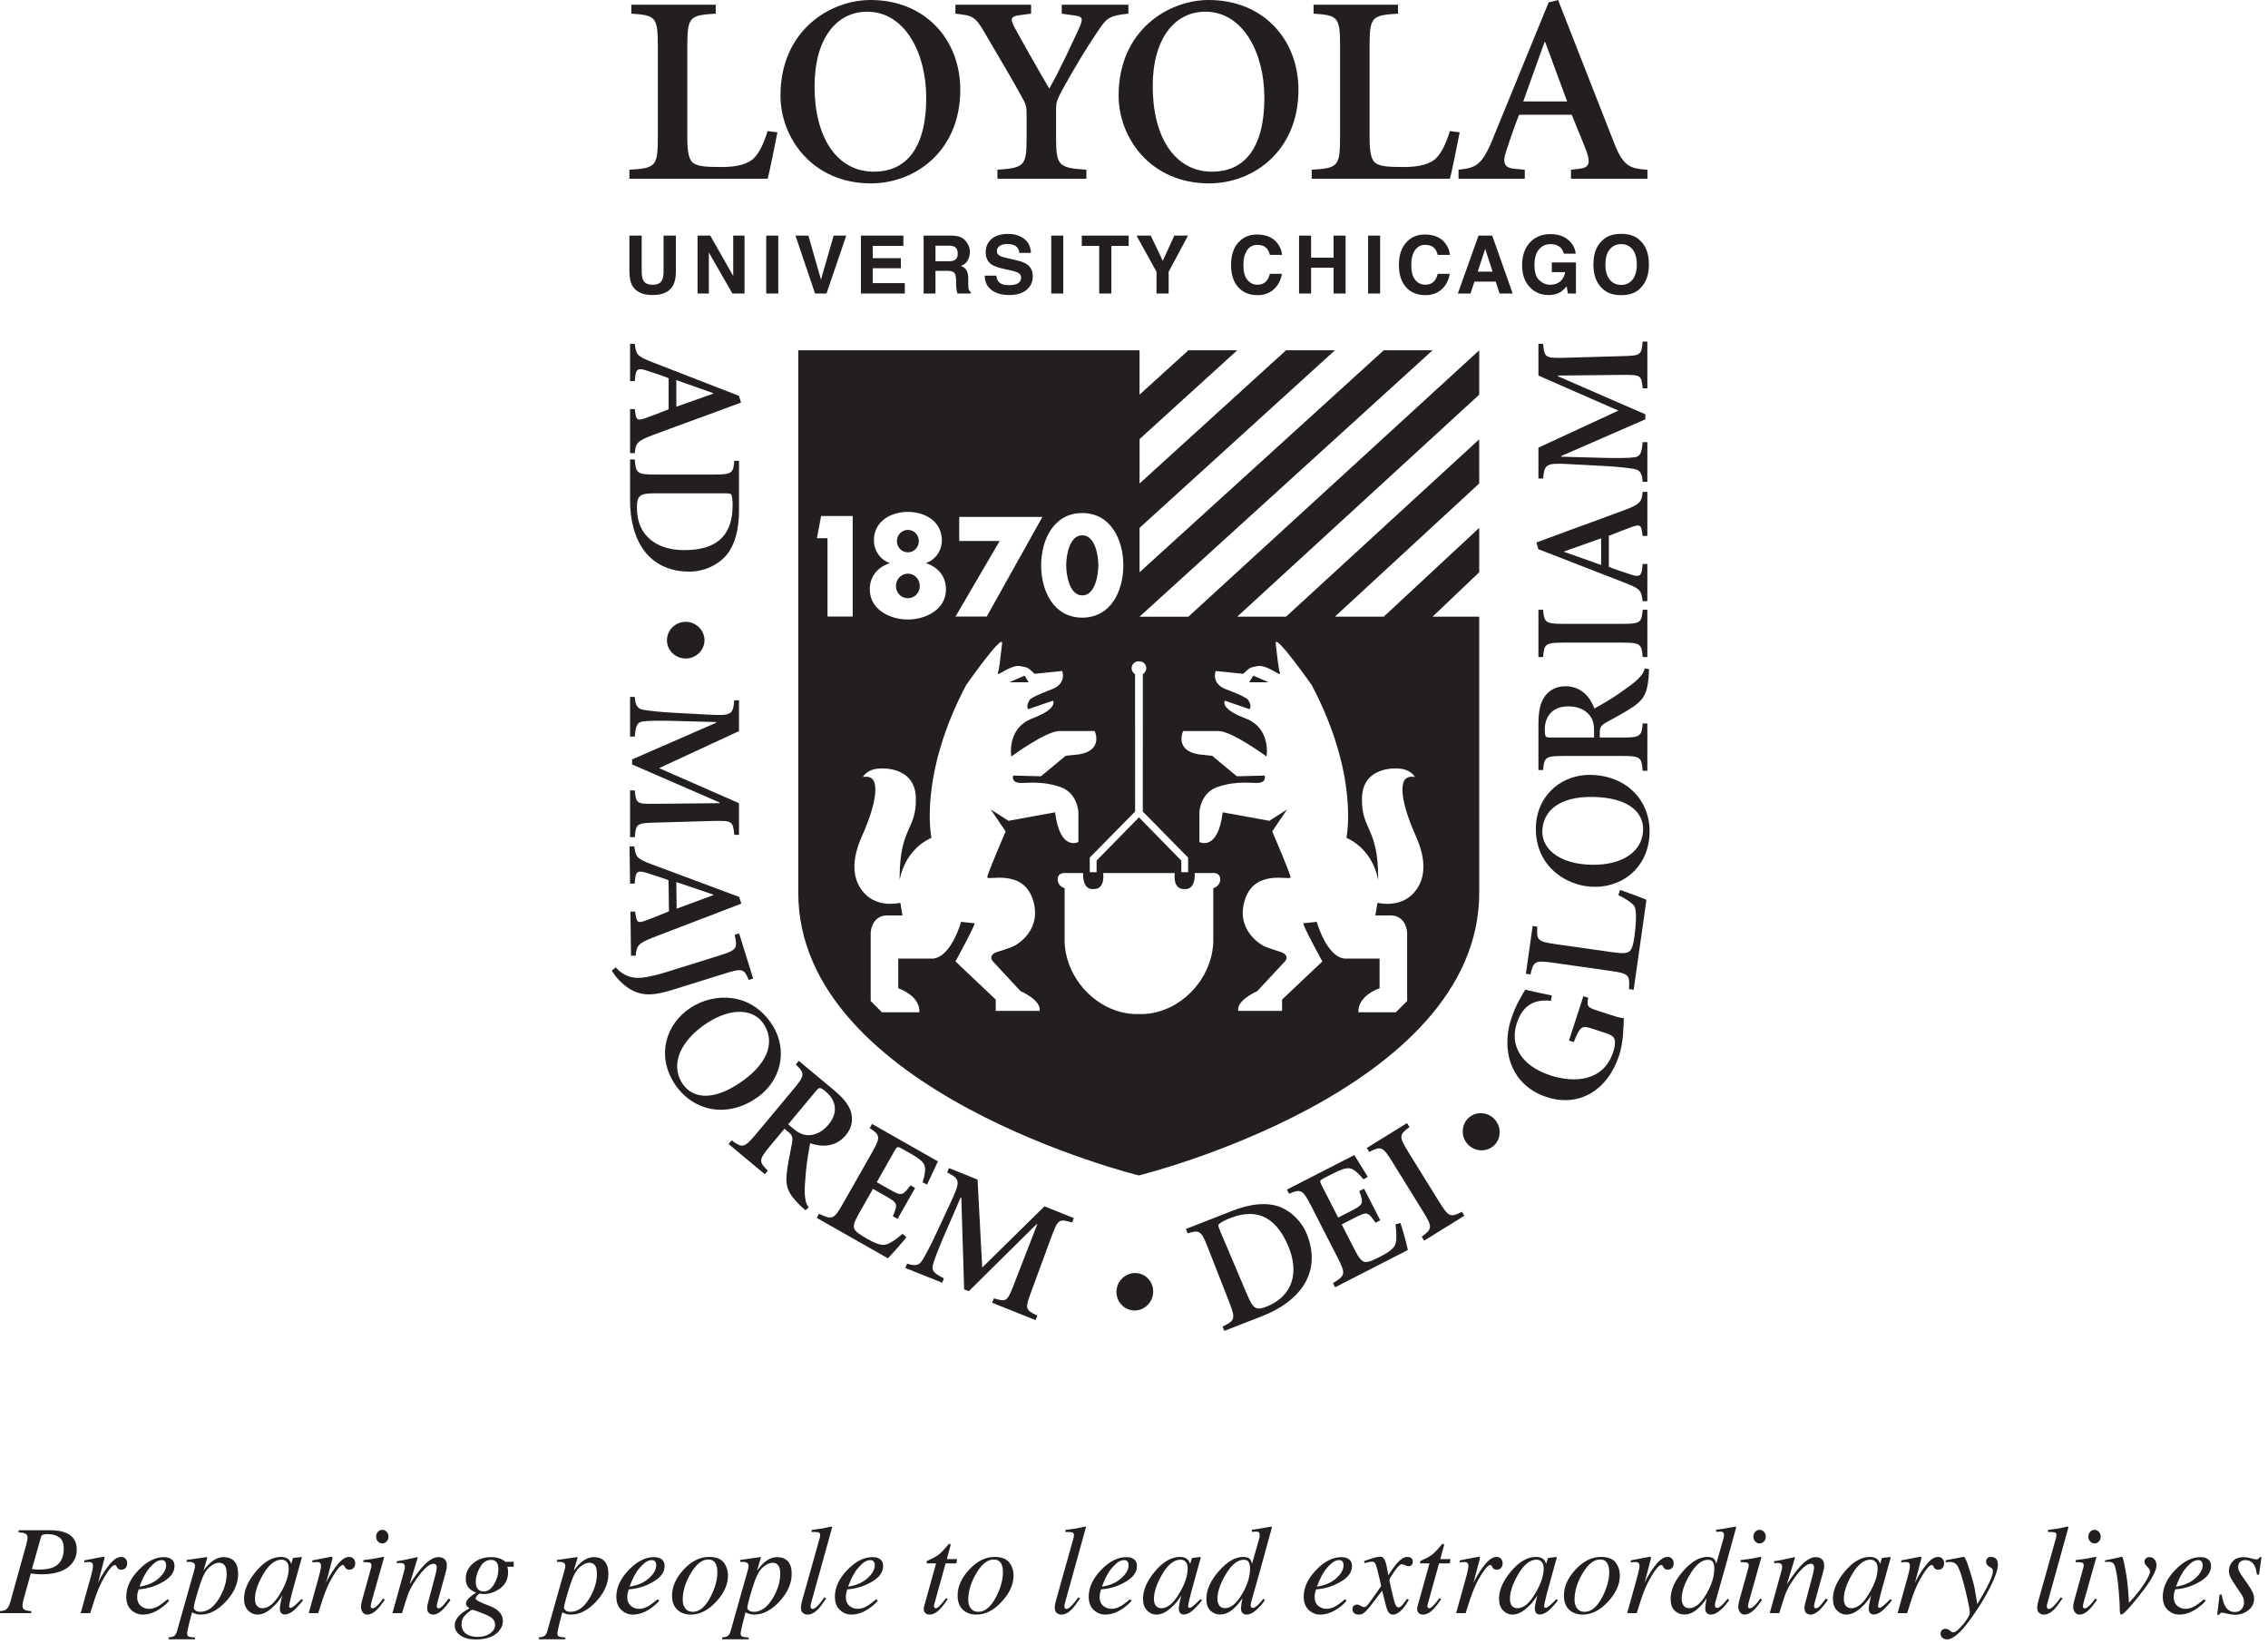 <svg width="120" height="87" viewBox="0 0 120 87" fill="none" xmlns="http://www.w3.org/2000/svg">
<g clip-path="url(#clip0)">
<path d="M1.842 83.029C1.902 83.037 1.98 83.039 2.076 83.039C2.406 83.039 2.665 82.994 2.852 82.902C3.201 82.732 3.373 82.409 3.373 81.933C3.373 81.651 3.296 81.452 3.14 81.337C2.982 81.221 2.774 81.162 2.513 81.162C2.408 81.162 2.329 81.172 2.276 81.192C2.223 81.212 2.185 81.261 2.161 81.342L1.69 83.007C1.732 83.015 1.782 83.022 1.842 83.029V83.029ZM0 85.235C0.157 85.224 0.266 85.194 0.324 85.15C0.417 85.084 0.492 84.948 0.55 84.737L1.376 81.763L1.438 81.508C1.445 81.477 1.451 81.449 1.453 81.423C1.457 81.398 1.458 81.377 1.458 81.357C1.458 81.252 1.422 81.18 1.349 81.14C1.279 81.101 1.154 81.077 0.98 81.065V80.956H2.64C2.982 80.956 3.259 81.001 3.468 81.085C3.864 81.243 4.062 81.543 4.062 81.98C4.062 82.247 3.983 82.482 3.826 82.689C3.523 83.088 2.977 83.289 2.19 83.289C2.094 83.289 1.998 83.284 1.904 83.277C1.81 83.269 1.719 83.256 1.631 83.239L1.269 84.539C1.247 84.615 1.231 84.678 1.221 84.729C1.201 84.817 1.191 84.884 1.191 84.933C1.191 85.043 1.224 85.118 1.291 85.159C1.357 85.202 1.477 85.227 1.649 85.235V85.343H0V85.235Z" fill="#231F20"/>
<path d="M5.518 82.377C5.527 82.388 5.53 82.403 5.53 82.417C5.528 82.441 5.524 82.458 5.521 82.469L5.186 83.745L5.259 83.596C5.417 83.287 5.601 83.006 5.81 82.751C6.02 82.496 6.221 82.369 6.41 82.369C6.513 82.369 6.591 82.403 6.648 82.47C6.703 82.539 6.73 82.616 6.73 82.704C6.73 82.802 6.703 82.884 6.648 82.948C6.593 83.013 6.516 83.045 6.419 83.045C6.352 83.045 6.302 83.032 6.268 83.005C6.232 82.978 6.206 82.948 6.186 82.912L6.148 82.839C6.139 82.826 6.129 82.816 6.117 82.808C6.105 82.799 6.09 82.796 6.073 82.796C5.986 82.796 5.863 82.916 5.701 83.154C5.54 83.393 5.396 83.65 5.269 83.929C5.192 84.097 5.106 84.321 5.011 84.599C4.952 84.774 4.872 85.022 4.774 85.343H4.269L4.82 83.359C4.851 83.246 4.876 83.146 4.894 83.056C4.912 82.968 4.922 82.896 4.922 82.839C4.922 82.774 4.905 82.725 4.872 82.689C4.839 82.655 4.783 82.639 4.702 82.639C4.675 82.639 4.643 82.641 4.604 82.644C4.565 82.649 4.518 82.654 4.463 82.661V82.552L4.594 82.527C4.766 82.492 4.953 82.455 5.156 82.417C5.359 82.377 5.466 82.358 5.477 82.358C5.497 82.358 5.51 82.364 5.518 82.377" fill="#231F20"/>
<path d="M8.397 83.501C8.659 83.268 8.79 83.037 8.79 82.808C8.79 82.725 8.77 82.659 8.732 82.61C8.692 82.56 8.633 82.537 8.557 82.537C8.417 82.537 8.277 82.597 8.141 82.719C8.005 82.839 7.882 82.976 7.773 83.129C7.657 83.308 7.566 83.48 7.498 83.643C7.461 83.731 7.422 83.83 7.38 83.941C7.797 83.881 8.135 83.733 8.397 83.501V83.501ZM7.335 83.06C7.768 82.607 8.216 82.38 8.676 82.38C8.846 82.38 8.982 82.419 9.083 82.497C9.183 82.575 9.233 82.693 9.233 82.847C9.233 83.162 9.049 83.431 8.681 83.655C8.314 83.879 7.927 84.016 7.521 84.066L7.334 84.088C7.305 84.178 7.286 84.25 7.274 84.304C7.265 84.357 7.258 84.425 7.258 84.506C7.258 84.698 7.321 84.849 7.446 84.956C7.571 85.063 7.72 85.116 7.893 85.116C8.055 85.116 8.229 85.061 8.411 84.952C8.517 84.888 8.667 84.773 8.866 84.608L8.952 84.684C8.854 84.808 8.713 84.937 8.529 85.067C8.205 85.303 7.878 85.42 7.552 85.42C7.319 85.42 7.117 85.337 6.942 85.173C6.768 85.009 6.68 84.776 6.68 84.469C6.68 83.985 6.898 83.515 7.335 83.06" fill="#231F20"/>
<path d="M11.943 82.916C11.879 82.756 11.759 82.678 11.585 82.678C11.434 82.678 11.269 82.753 11.092 82.902C10.915 83.053 10.766 83.3 10.646 83.646C10.551 83.919 10.461 84.205 10.378 84.504C10.294 84.803 10.252 84.978 10.252 85.03C10.252 85.114 10.286 85.174 10.354 85.214C10.422 85.254 10.503 85.273 10.598 85.273C10.979 85.273 11.313 85.03 11.604 84.545C11.863 84.11 11.993 83.679 11.993 83.252C11.993 83.111 11.976 82.998 11.943 82.916V82.916ZM8.922 86.62C9.055 86.62 9.153 86.595 9.22 86.546C9.286 86.497 9.336 86.412 9.366 86.294L10.27 83.1C10.292 83.02 10.305 82.962 10.31 82.927C10.316 82.892 10.318 82.864 10.318 82.844C10.318 82.771 10.292 82.717 10.239 82.682C10.185 82.646 10.107 82.63 10.005 82.63C9.983 82.63 9.963 82.63 9.943 82.631C9.924 82.633 9.902 82.634 9.881 82.639L9.874 82.531L10.94 82.377C10.953 82.375 10.963 82.383 10.969 82.403C10.96 82.441 10.952 82.469 10.946 82.489L10.766 83.093C10.909 82.902 11.041 82.755 11.161 82.655C11.377 82.471 11.602 82.38 11.835 82.38C12.073 82.38 12.259 82.452 12.395 82.597C12.531 82.742 12.599 82.964 12.599 83.264C12.599 83.776 12.383 84.264 11.951 84.729C11.524 85.189 11.081 85.42 10.62 85.42C10.531 85.42 10.453 85.41 10.39 85.393C10.328 85.375 10.251 85.345 10.159 85.302L10.104 85.504C10.046 85.726 10.005 85.885 9.984 85.982C9.927 86.236 9.898 86.377 9.898 86.41C9.898 86.5 9.927 86.558 9.984 86.581C10.041 86.606 10.153 86.622 10.322 86.632V86.728H8.922V86.62" fill="#231F20"/>
<path d="M15.166 82.627C15.093 82.552 15.005 82.514 14.901 82.514C14.54 82.514 14.206 82.789 13.897 83.337C13.626 83.818 13.49 84.233 13.49 84.581C13.49 84.757 13.527 84.884 13.603 84.964C13.679 85.045 13.771 85.084 13.883 85.084C14.211 85.084 14.529 84.818 14.835 84.286C15.129 83.802 15.276 83.365 15.276 82.975C15.276 82.816 15.238 82.701 15.166 82.627V82.627ZM15.272 82.502C15.322 82.552 15.361 82.614 15.391 82.693L15.408 82.737L15.481 82.492C15.491 82.463 15.499 82.444 15.505 82.435C15.512 82.424 15.528 82.419 15.552 82.417L15.932 82.374C15.952 82.374 15.964 82.378 15.968 82.385C15.971 82.393 15.97 82.406 15.964 82.427C15.956 82.455 15.949 82.477 15.945 82.494C15.94 82.51 15.933 82.534 15.924 82.565L15.598 83.737C15.527 83.994 15.468 84.215 15.417 84.4C15.337 84.735 15.296 84.927 15.296 84.975C15.296 85.005 15.305 85.028 15.321 85.042C15.337 85.055 15.357 85.062 15.382 85.062C15.401 85.062 15.424 85.057 15.447 85.043C15.472 85.03 15.501 85.011 15.535 84.983L15.594 84.939C15.612 84.923 15.633 84.906 15.657 84.885C15.679 84.865 15.707 84.839 15.739 84.808L15.954 84.6L16.033 84.667C15.798 84.958 15.611 85.155 15.469 85.258C15.328 85.362 15.192 85.415 15.065 85.415C14.981 85.415 14.917 85.385 14.872 85.33C14.828 85.272 14.806 85.202 14.806 85.116C14.806 85.037 14.82 84.926 14.851 84.778C14.88 84.631 14.908 84.508 14.936 84.407C14.897 84.474 14.831 84.568 14.738 84.694C14.646 84.82 14.532 84.941 14.396 85.059C14.236 85.201 14.083 85.302 13.938 85.36C13.823 85.4 13.713 85.42 13.609 85.42C13.432 85.42 13.271 85.347 13.128 85.202C12.983 85.057 12.911 84.85 12.911 84.583C12.911 84.124 13.119 83.645 13.534 83.146C13.964 82.628 14.407 82.369 14.868 82.369C15.042 82.369 15.177 82.414 15.272 82.502" fill="#231F20"/>
<path d="M17.583 82.377C17.591 82.388 17.595 82.403 17.595 82.417C17.592 82.441 17.59 82.458 17.586 82.469L17.253 83.745L17.323 83.596C17.481 83.287 17.665 83.006 17.875 82.751C18.086 82.496 18.285 82.369 18.474 82.369C18.576 82.369 18.656 82.403 18.712 82.47C18.768 82.539 18.796 82.616 18.796 82.704C18.796 82.802 18.768 82.884 18.712 82.948C18.657 83.013 18.582 83.045 18.484 83.045C18.418 83.045 18.367 83.032 18.333 83.005C18.298 82.978 18.271 82.948 18.252 82.912L18.212 82.839C18.204 82.826 18.193 82.816 18.182 82.808C18.17 82.799 18.155 82.796 18.137 82.796C18.052 82.796 17.928 82.916 17.767 83.154C17.605 83.393 17.46 83.65 17.334 83.929C17.257 84.097 17.171 84.321 17.076 84.599C17.017 84.774 16.938 85.022 16.839 85.343H16.335L16.885 83.359C16.915 83.246 16.94 83.146 16.959 83.056C16.977 82.968 16.986 82.896 16.986 82.839C16.986 82.774 16.97 82.725 16.938 82.689C16.905 82.655 16.848 82.639 16.768 82.639C16.741 82.639 16.708 82.641 16.669 82.644C16.63 82.649 16.583 82.654 16.528 82.661V82.552L16.659 82.527C16.831 82.492 17.018 82.455 17.221 82.417C17.424 82.377 17.531 82.358 17.542 82.358C17.562 82.358 17.576 82.364 17.583 82.377" fill="#231F20"/>
<path d="M19.995 81.549C19.932 81.48 19.901 81.395 19.901 81.297C19.901 81.196 19.932 81.11 19.995 81.041C20.058 80.971 20.136 80.935 20.225 80.935C20.315 80.935 20.392 80.971 20.458 81.041C20.522 81.11 20.555 81.196 20.555 81.297C20.555 81.397 20.522 81.482 20.458 81.551C20.392 81.62 20.315 81.655 20.225 81.655C20.136 81.655 20.058 81.62 19.995 81.549ZM20.305 82.37C20.316 82.377 20.321 82.386 20.32 82.398L19.658 84.742C19.628 84.866 19.612 84.941 19.612 84.964C19.612 84.998 19.618 85.027 19.631 85.05C19.643 85.077 19.67 85.09 19.714 85.09C19.788 85.09 19.886 85.025 20.008 84.896C20.08 84.82 20.169 84.709 20.274 84.566L20.36 84.639L20.326 84.685C20.163 84.915 20.027 85.081 19.92 85.182C19.752 85.341 19.588 85.42 19.429 85.42C19.335 85.42 19.256 85.38 19.195 85.302C19.131 85.224 19.101 85.128 19.101 85.021C19.101 84.958 19.105 84.902 19.113 84.855C19.122 84.807 19.139 84.737 19.164 84.646L19.631 82.956C19.639 82.93 19.644 82.906 19.648 82.885C19.652 82.862 19.655 82.841 19.655 82.818C19.655 82.74 19.626 82.691 19.568 82.672C19.51 82.654 19.396 82.644 19.227 82.644V82.537C19.406 82.514 19.535 82.499 19.614 82.487C19.693 82.475 19.772 82.462 19.853 82.449C19.956 82.432 20.054 82.412 20.148 82.391C20.24 82.369 20.293 82.362 20.305 82.37" fill="#231F20"/>
<path d="M20.765 85.343L21.326 83.32C21.375 83.15 21.402 83.045 21.41 83.009C21.417 82.974 21.421 82.934 21.421 82.892C21.421 82.828 21.404 82.778 21.368 82.742C21.332 82.706 21.262 82.688 21.157 82.688C21.131 82.688 21.105 82.689 21.079 82.693C21.054 82.696 21.026 82.7 20.996 82.704V82.596C21.138 82.574 21.238 82.557 21.297 82.547C21.357 82.536 21.422 82.522 21.492 82.508L22.076 82.38C22.088 82.388 22.097 82.398 22.101 82.409L21.67 83.819C21.939 83.41 22.164 83.105 22.344 82.907C22.661 82.555 22.943 82.38 23.195 82.38C23.291 82.38 23.375 82.398 23.445 82.435C23.578 82.508 23.645 82.636 23.645 82.826C23.645 82.878 23.64 82.933 23.63 82.99C23.618 83.047 23.604 83.108 23.586 83.173L23.154 84.742C23.146 84.776 23.136 84.815 23.125 84.862C23.114 84.909 23.109 84.942 23.109 84.961C23.109 84.994 23.117 85.024 23.132 85.05C23.147 85.077 23.171 85.09 23.205 85.09C23.26 85.09 23.321 85.057 23.394 84.99C23.466 84.924 23.581 84.782 23.743 84.565L23.837 84.652C23.663 84.893 23.523 85.064 23.42 85.162C23.243 85.333 23.076 85.42 22.915 85.42C22.842 85.42 22.772 85.395 22.704 85.346C22.636 85.296 22.603 85.206 22.603 85.078C22.603 85.04 22.605 85.001 22.61 84.959C22.615 84.917 22.623 84.881 22.631 84.85L23.055 83.258C23.076 83.171 23.091 83.1 23.098 83.044C23.106 82.988 23.11 82.948 23.11 82.924C23.11 82.872 23.097 82.827 23.071 82.789C23.047 82.751 23.003 82.732 22.938 82.732C22.772 82.732 22.562 82.878 22.309 83.176C22.162 83.352 22.011 83.561 21.857 83.806C21.742 83.995 21.651 84.181 21.584 84.36C21.518 84.54 21.414 84.868 21.269 85.343H20.765Z" fill="#231F20"/>
<path d="M25.235 83.995C25.305 84.13 25.431 84.197 25.612 84.197C25.808 84.197 25.983 84.071 26.137 83.821C26.292 83.569 26.368 83.292 26.368 82.989C26.368 82.844 26.336 82.732 26.273 82.649C26.209 82.567 26.115 82.526 25.988 82.526C25.744 82.526 25.546 82.656 25.398 82.917C25.248 83.177 25.174 83.429 25.174 83.671C25.174 83.806 25.194 83.915 25.235 83.995V83.995ZM25.937 86.412C26.109 86.286 26.195 86.138 26.195 85.964C26.195 85.833 26.149 85.722 26.059 85.632C26.012 85.584 25.934 85.532 25.826 85.478C25.735 85.434 25.583 85.37 25.369 85.289C25.154 85.206 25.031 85.165 24.998 85.165C24.941 85.165 24.831 85.242 24.667 85.394C24.503 85.546 24.42 85.718 24.42 85.911C24.42 86.203 24.547 86.404 24.799 86.514C24.932 86.571 25.094 86.6 25.286 86.6C25.548 86.6 25.764 86.536 25.937 86.412V86.412ZM24.247 85.527C24.373 85.38 24.571 85.232 24.844 85.087C24.789 85.052 24.744 85.015 24.709 84.977C24.675 84.939 24.657 84.889 24.657 84.824C24.657 84.735 24.719 84.632 24.844 84.516C24.915 84.451 25.03 84.365 25.189 84.258C25.049 84.205 24.928 84.131 24.826 84.035C24.704 83.905 24.643 83.737 24.643 83.532C24.643 83.202 24.772 82.927 25.03 82.708C25.288 82.489 25.607 82.38 25.988 82.38C26.187 82.38 26.355 82.411 26.493 82.474C26.63 82.535 26.712 82.587 26.736 82.628H27.179V82.891H26.843C26.856 82.939 26.867 82.982 26.872 83.022C26.88 83.06 26.882 83.117 26.882 83.189C26.882 83.544 26.745 83.823 26.472 84.027C26.198 84.23 25.903 84.333 25.586 84.333C25.553 84.333 25.523 84.33 25.494 84.328C25.466 84.324 25.431 84.319 25.39 84.31C25.357 84.31 25.312 84.341 25.255 84.404C25.196 84.469 25.167 84.525 25.167 84.576C25.167 84.649 25.407 84.777 25.888 84.955C26.367 85.136 26.607 85.402 26.607 85.75C26.607 86.013 26.485 86.242 26.246 86.438C26.005 86.635 25.641 86.734 25.156 86.734C24.818 86.734 24.551 86.662 24.354 86.518C24.157 86.374 24.058 86.198 24.058 85.992C24.058 85.829 24.121 85.673 24.247 85.527" fill="#231F20"/>
<path d="M31.534 82.916C31.471 82.756 31.352 82.678 31.175 82.678C31.024 82.678 30.861 82.753 30.684 82.902C30.507 83.053 30.359 83.3 30.238 83.646C30.143 83.919 30.053 84.205 29.969 84.504C29.886 84.803 29.843 84.978 29.843 85.03C29.843 85.114 29.877 85.174 29.945 85.214C30.014 85.254 30.094 85.273 30.19 85.273C30.57 85.273 30.905 85.03 31.195 84.545C31.454 84.11 31.584 83.679 31.584 83.252C31.584 83.111 31.567 82.998 31.534 82.916V82.916ZM28.515 86.62C28.646 86.62 28.745 86.595 28.81 86.546C28.879 86.497 28.927 86.412 28.958 86.294L29.86 83.1C29.882 83.02 29.896 82.962 29.902 82.927C29.907 82.892 29.91 82.864 29.91 82.844C29.91 82.771 29.883 82.717 29.83 82.682C29.776 82.646 29.698 82.63 29.596 82.63C29.575 82.63 29.555 82.63 29.534 82.631C29.515 82.633 29.494 82.634 29.472 82.639L29.466 82.531L30.531 82.377C30.544 82.375 30.554 82.383 30.56 82.403C30.552 82.441 30.543 82.469 30.537 82.489L30.359 83.093C30.502 82.902 30.632 82.755 30.752 82.655C30.969 82.471 31.193 82.38 31.427 82.38C31.664 82.38 31.852 82.452 31.986 82.597C32.122 82.742 32.19 82.964 32.19 83.264C32.19 83.776 31.974 84.264 31.543 84.729C31.116 85.189 30.672 85.42 30.213 85.42C30.122 85.42 30.044 85.41 29.982 85.393C29.919 85.375 29.842 85.345 29.752 85.302L29.695 85.504C29.636 85.726 29.596 85.885 29.576 85.982C29.518 86.236 29.49 86.377 29.49 86.41C29.49 86.5 29.518 86.558 29.576 86.581C29.632 86.606 29.745 86.622 29.913 86.632V86.728H28.515V86.62" fill="#231F20"/>
<path d="M34.329 83.501C34.589 83.268 34.721 83.037 34.721 82.808C34.721 82.725 34.7 82.659 34.661 82.61C34.623 82.56 34.566 82.537 34.489 82.537C34.346 82.537 34.208 82.597 34.071 82.719C33.935 82.839 33.813 82.976 33.703 83.129C33.588 83.308 33.497 83.48 33.429 83.643C33.391 83.731 33.352 83.83 33.31 83.941C33.727 83.881 34.067 83.733 34.329 83.501V83.501ZM33.266 83.06C33.7 82.607 34.146 82.38 34.606 82.38C34.778 82.38 34.912 82.419 35.013 82.497C35.114 82.575 35.164 82.693 35.164 82.847C35.164 83.162 34.98 83.431 34.611 83.655C34.244 83.879 33.857 84.016 33.451 84.066L33.265 84.088C33.236 84.178 33.217 84.25 33.206 84.304C33.195 84.357 33.19 84.425 33.19 84.506C33.19 84.698 33.253 84.849 33.377 84.956C33.502 85.063 33.651 85.116 33.822 85.116C33.985 85.116 34.159 85.061 34.342 84.952C34.446 84.888 34.598 84.773 34.796 84.608L34.882 84.684C34.784 84.808 34.644 84.937 34.46 85.067C34.135 85.303 33.809 85.42 33.481 85.42C33.251 85.42 33.047 85.337 32.873 85.173C32.697 85.009 32.61 84.776 32.61 84.469C32.61 83.985 32.83 83.515 33.266 83.06" fill="#231F20"/>
<path d="M36.258 85.094C36.349 85.214 36.481 85.273 36.658 85.273C37.014 85.273 37.33 85.004 37.605 84.464C37.839 84.002 37.956 83.577 37.956 83.188C37.956 83.023 37.935 82.891 37.896 82.79C37.82 82.6 37.68 82.504 37.476 82.504C37.143 82.504 36.83 82.755 36.536 83.257C36.26 83.725 36.122 84.188 36.122 84.642C36.122 84.823 36.167 84.975 36.258 85.094V85.094ZM38.291 82.662C38.443 82.859 38.518 83.091 38.518 83.357C38.518 83.821 38.315 84.277 37.906 84.724C37.482 85.188 37.033 85.42 36.554 85.42C36.253 85.42 36.014 85.332 35.831 85.157C35.649 84.982 35.558 84.735 35.558 84.417C35.558 83.938 35.763 83.48 36.169 83.042C36.583 82.593 37.032 82.369 37.515 82.369C37.882 82.369 38.141 82.467 38.291 82.662" fill="#231F20"/>
<path d="M41.231 82.916C41.167 82.756 41.047 82.678 40.873 82.678C40.722 82.678 40.558 82.753 40.381 82.902C40.204 83.053 40.054 83.3 39.934 83.646C39.839 83.919 39.749 84.205 39.666 84.504C39.583 84.803 39.54 84.978 39.54 85.03C39.54 85.114 39.575 85.174 39.644 85.214C39.712 85.254 39.792 85.273 39.888 85.273C40.266 85.273 40.602 85.03 40.893 84.545C41.152 84.11 41.282 83.679 41.282 83.252C41.282 83.111 41.264 82.998 41.231 82.916V82.916ZM38.212 86.62C38.343 86.62 38.442 86.595 38.508 86.546C38.575 86.497 38.624 86.412 38.656 86.294L39.559 83.1C39.581 83.02 39.594 82.962 39.599 82.927C39.605 82.892 39.607 82.864 39.607 82.844C39.607 82.771 39.581 82.717 39.526 82.682C39.474 82.646 39.395 82.63 39.294 82.63C39.271 82.63 39.252 82.63 39.232 82.631C39.212 82.633 39.192 82.634 39.17 82.639L39.164 82.531L40.229 82.377C40.242 82.375 40.252 82.383 40.258 82.403C40.248 82.441 40.239 82.469 40.234 82.489L40.054 83.093C40.198 82.902 40.329 82.755 40.448 82.655C40.664 82.471 40.89 82.38 41.124 82.38C41.36 82.38 41.549 82.452 41.684 82.597C41.82 82.742 41.888 82.964 41.888 83.264C41.888 83.776 41.671 84.264 41.239 84.729C40.813 85.189 40.37 85.42 39.909 85.42C39.818 85.42 39.743 85.41 39.679 85.393C39.617 85.375 39.54 85.345 39.447 85.302L39.393 85.504C39.334 85.726 39.295 85.885 39.271 85.982C39.217 86.236 39.185 86.377 39.185 86.41C39.185 86.5 39.217 86.558 39.271 86.581C39.33 86.606 39.442 86.622 39.611 86.632V86.728H38.212V86.62" fill="#231F20"/>
<path d="M43.373 81.362C43.382 81.333 43.389 81.305 43.39 81.277C43.391 81.249 43.394 81.225 43.394 81.208C43.394 81.133 43.362 81.087 43.303 81.07C43.244 81.054 43.124 81.046 42.945 81.049V80.941C43.044 80.927 43.157 80.912 43.284 80.896C43.414 80.878 43.497 80.866 43.537 80.859C43.661 80.837 43.808 80.805 43.984 80.763C43.999 80.763 44.014 80.773 44.031 80.796L42.935 84.742C42.911 84.836 42.896 84.893 42.893 84.912C42.889 84.932 42.886 84.952 42.886 84.971C42.886 85.013 42.893 85.047 42.909 85.079C42.924 85.107 42.953 85.122 42.995 85.122C43.074 85.122 43.175 85.052 43.304 84.912C43.429 84.771 43.537 84.638 43.624 84.504L43.714 84.566C43.526 84.846 43.38 85.039 43.276 85.146C43.094 85.329 42.912 85.42 42.729 85.42C42.649 85.42 42.58 85.4 42.519 85.36C42.425 85.302 42.377 85.201 42.377 85.058C42.377 85.002 42.386 84.928 42.403 84.837C42.414 84.782 42.432 84.719 42.451 84.646L43.373 81.362" fill="#231F20"/>
<path d="M45.891 83.501C46.153 83.268 46.283 83.037 46.283 82.808C46.283 82.725 46.264 82.659 46.224 82.61C46.185 82.56 46.128 82.537 46.053 82.537C45.909 82.537 45.77 82.597 45.635 82.719C45.497 82.839 45.376 82.976 45.266 83.129C45.152 83.308 45.059 83.48 44.993 83.643C44.954 83.731 44.914 83.83 44.874 83.941C45.29 83.881 45.631 83.733 45.891 83.501V83.501ZM44.829 83.06C45.264 82.607 45.709 82.38 46.171 82.38C46.341 82.38 46.476 82.419 46.576 82.497C46.676 82.575 46.727 82.693 46.727 82.847C46.727 83.162 46.544 83.431 46.176 83.655C45.808 83.879 45.421 84.016 45.015 84.066L44.828 84.088C44.8 84.178 44.781 84.25 44.769 84.304C44.758 84.357 44.753 84.425 44.753 84.506C44.753 84.698 44.816 84.849 44.941 84.956C45.066 85.063 45.214 85.116 45.386 85.116C45.549 85.116 45.724 85.061 45.906 84.952C46.01 84.888 46.161 84.773 46.36 84.608L46.447 84.684C46.349 84.808 46.208 84.937 46.024 85.067C45.698 85.303 45.372 85.42 45.045 85.42C44.815 85.42 44.61 85.337 44.435 85.173C44.261 85.009 44.175 84.776 44.175 84.469C44.175 83.985 44.393 83.515 44.829 83.06" fill="#231F20"/>
<path d="M48.877 85.073C48.88 85.049 48.885 85.027 48.891 85.002L49.528 82.709H49.029C49.029 82.65 49.032 82.614 49.042 82.597C49.052 82.581 49.074 82.567 49.109 82.552C49.331 82.456 49.506 82.365 49.628 82.277C49.751 82.189 49.919 82.021 50.131 81.768L50.183 81.706C50.19 81.697 50.197 81.69 50.208 81.684C50.216 81.679 50.227 81.677 50.237 81.677C50.26 81.681 50.274 81.685 50.283 81.69C50.29 81.705 50.294 81.719 50.295 81.73C50.295 81.742 50.295 81.755 50.292 81.768L50.098 82.482H50.641L50.601 82.709H50.032L49.42 84.917C49.408 84.956 49.412 84.993 49.429 85.03C49.447 85.066 49.476 85.084 49.519 85.084C49.575 85.084 49.656 85.028 49.758 84.914C49.817 84.852 49.917 84.73 50.058 84.548L50.143 84.597L50.098 84.666C49.908 84.948 49.743 85.144 49.601 85.255C49.456 85.365 49.321 85.42 49.193 85.42C49.081 85.42 48.999 85.391 48.951 85.331C48.901 85.272 48.874 85.206 48.874 85.133C48.874 85.115 48.874 85.094 48.877 85.073" fill="#231F20"/>
<path d="M51.368 85.094C51.456 85.214 51.591 85.273 51.765 85.273C52.12 85.273 52.438 85.004 52.714 84.464C52.947 84.002 53.065 83.577 53.065 83.188C53.065 83.023 53.044 82.891 53.006 82.79C52.928 82.6 52.788 82.504 52.584 82.504C52.251 82.504 51.935 82.755 51.644 83.257C51.368 83.725 51.23 84.188 51.23 84.642C51.23 84.823 51.276 84.975 51.368 85.094V85.094ZM53.401 82.662C53.552 82.859 53.626 83.091 53.626 83.357C53.626 83.821 53.422 84.277 53.014 84.724C52.592 85.188 52.143 85.42 51.664 85.42C51.361 85.42 51.12 85.332 50.94 85.157C50.757 84.982 50.667 84.735 50.667 84.417C50.667 83.938 50.87 83.48 51.278 83.042C51.692 82.593 52.141 82.369 52.624 82.369C52.992 82.369 53.249 82.467 53.401 82.662" fill="#231F20"/>
<path d="M56.802 81.362C56.81 81.333 56.816 81.305 56.818 81.277C56.821 81.249 56.821 81.225 56.821 81.208C56.821 81.133 56.791 81.087 56.731 81.07C56.672 81.054 56.553 81.046 56.374 81.049V80.941C56.472 80.927 56.586 80.912 56.714 80.896C56.843 80.878 56.926 80.866 56.966 80.859C57.089 80.837 57.237 80.805 57.414 80.763C57.428 80.763 57.445 80.773 57.458 80.796L56.364 84.742C56.341 84.836 56.326 84.893 56.321 84.912C56.317 84.932 56.315 84.952 56.315 84.971C56.315 85.013 56.324 85.047 56.338 85.079C56.352 85.107 56.381 85.122 56.424 85.122C56.502 85.122 56.606 85.052 56.732 84.912C56.859 84.771 56.968 84.638 57.055 84.504L57.143 84.566C56.955 84.846 56.81 85.039 56.704 85.146C56.523 85.329 56.341 85.42 56.157 85.42C56.078 85.42 56.008 85.4 55.947 85.36C55.854 85.302 55.807 85.201 55.807 85.058C55.807 85.002 55.816 84.928 55.833 84.837C55.844 84.782 55.86 84.719 55.88 84.646L56.802 81.362" fill="#231F20"/>
<path d="M59.321 83.501C59.583 83.268 59.714 83.037 59.714 82.808C59.714 82.725 59.695 82.659 59.654 82.61C59.615 82.56 59.555 82.537 59.48 82.537C59.338 82.537 59.2 82.597 59.063 82.719C58.928 82.839 58.805 82.976 58.696 83.129C58.58 83.308 58.489 83.48 58.421 83.643C58.385 83.731 58.344 83.83 58.304 83.941C58.721 83.881 59.058 83.733 59.321 83.501V83.501ZM58.258 83.06C58.691 82.607 59.139 82.38 59.599 82.38C59.77 82.38 59.904 82.419 60.005 82.497C60.106 82.575 60.156 82.693 60.156 82.847C60.156 83.162 59.972 83.431 59.605 83.655C59.237 83.879 58.851 84.016 58.445 84.066L58.258 84.088C58.23 84.178 58.209 84.25 58.198 84.304C58.187 84.357 58.182 84.425 58.182 84.506C58.182 84.698 58.244 84.849 58.369 84.956C58.494 85.063 58.643 85.116 58.816 85.116C58.979 85.116 59.152 85.061 59.336 84.952C59.44 84.888 59.591 84.773 59.788 84.608L59.876 84.684C59.776 84.808 59.636 84.937 59.453 85.067C59.128 85.303 58.803 85.42 58.474 85.42C58.242 85.42 58.04 85.337 57.867 85.173C57.692 85.009 57.604 84.776 57.604 84.469C57.604 83.985 57.822 83.515 58.258 83.06" fill="#231F20"/>
<path d="M62.73 82.627C62.658 82.552 62.57 82.514 62.467 82.514C62.106 82.514 61.771 82.789 61.463 83.337C61.191 83.818 61.055 84.233 61.055 84.581C61.055 84.757 61.092 84.884 61.167 84.964C61.243 85.045 61.336 85.084 61.447 85.084C61.776 85.084 62.094 84.818 62.401 84.286C62.693 83.802 62.841 83.365 62.841 82.975C62.841 82.816 62.804 82.701 62.73 82.627V82.627ZM62.836 82.502C62.888 82.552 62.928 82.614 62.956 82.693L62.972 82.737L63.046 82.492C63.055 82.463 63.065 82.444 63.071 82.435C63.078 82.424 63.092 82.419 63.118 82.417L63.497 82.374C63.516 82.374 63.529 82.378 63.532 82.385C63.534 82.393 63.534 82.406 63.531 82.427C63.521 82.455 63.514 82.477 63.508 82.494C63.505 82.51 63.498 82.534 63.489 82.565L63.164 83.737C63.092 83.994 63.032 84.215 62.984 84.4C62.902 84.735 62.861 84.927 62.861 84.975C62.861 85.005 62.869 85.028 62.888 85.042C62.902 85.055 62.922 85.062 62.947 85.062C62.966 85.062 62.987 85.057 63.013 85.043C63.037 85.03 63.066 85.011 63.101 84.983L63.159 84.939C63.178 84.923 63.198 84.906 63.222 84.885C63.245 84.865 63.271 84.839 63.305 84.808L63.52 84.6L63.597 84.667C63.362 84.958 63.176 85.155 63.034 85.258C62.893 85.362 62.757 85.415 62.63 85.415C62.545 85.415 62.482 85.385 62.438 85.33C62.393 85.272 62.37 85.202 62.37 85.116C62.37 85.037 62.385 84.926 62.414 84.778C62.445 84.631 62.474 84.508 62.502 84.407C62.463 84.474 62.395 84.568 62.303 84.694C62.21 84.82 62.097 84.941 61.96 85.059C61.802 85.201 61.649 85.302 61.502 85.36C61.389 85.4 61.278 85.42 61.174 85.42C60.997 85.42 60.836 85.347 60.693 85.202C60.549 85.057 60.476 84.85 60.476 84.583C60.476 84.124 60.684 83.645 61.099 83.146C61.528 82.628 61.972 82.369 62.433 82.369C62.606 82.369 62.743 82.414 62.836 82.502" fill="#231F20"/>
<path d="M64.505 84.929C64.567 85.029 64.671 85.079 64.818 85.079C65.132 85.079 65.433 84.827 65.725 84.324C66.002 83.852 66.14 83.405 66.14 82.982C66.14 82.849 66.119 82.739 66.075 82.652C66.031 82.563 65.941 82.52 65.807 82.52C65.471 82.52 65.146 82.79 64.833 83.328C64.553 83.808 64.414 84.227 64.414 84.58C64.414 84.714 64.443 84.83 64.505 84.929V84.929ZM66.143 82.493C66.184 82.54 66.218 82.62 66.243 82.737L66.624 81.401C66.636 81.364 66.643 81.331 66.646 81.301C66.649 81.271 66.65 81.245 66.65 81.224C66.65 81.139 66.635 81.085 66.604 81.062C66.572 81.041 66.525 81.03 66.467 81.03C66.429 81.03 66.394 81.031 66.362 81.033C66.331 81.034 66.288 81.039 66.235 81.044V80.935C66.484 80.902 66.828 80.844 67.269 80.763L67.297 80.796L67.29 80.831L66.644 83.183L66.203 84.744C66.193 84.78 66.187 84.811 66.182 84.842C66.175 84.872 66.172 84.9 66.172 84.924C66.172 84.983 66.187 85.022 66.217 85.042C66.247 85.059 66.273 85.067 66.295 85.067C66.36 85.067 66.45 85.011 66.567 84.898C66.638 84.831 66.731 84.724 66.851 84.58L66.925 84.652L66.881 84.721C66.799 84.841 66.695 84.964 66.566 85.089C66.341 85.308 66.138 85.42 65.958 85.42C65.898 85.42 65.846 85.407 65.796 85.38C65.706 85.329 65.661 85.234 65.661 85.1C65.661 85.054 65.667 84.982 65.68 84.881C65.695 84.782 65.714 84.672 65.742 84.551C65.575 84.803 65.393 85.011 65.193 85.172C64.994 85.333 64.776 85.415 64.542 85.415C64.352 85.415 64.186 85.347 64.042 85.211C63.901 85.075 63.829 84.868 63.829 84.585C63.829 84.11 64.049 83.62 64.49 83.119C64.929 82.618 65.356 82.369 65.773 82.369C65.947 82.369 66.07 82.409 66.143 82.493" fill="#231F20"/>
<path d="M70.697 83.501C70.959 83.268 71.089 83.037 71.089 82.808C71.089 82.725 71.07 82.659 71.031 82.61C70.992 82.56 70.933 82.537 70.856 82.537C70.716 82.537 70.576 82.597 70.441 82.719C70.304 82.839 70.182 82.976 70.072 83.129C69.958 83.308 69.865 83.48 69.797 83.643C69.761 83.731 69.722 83.83 69.679 83.941C70.096 83.881 70.434 83.733 70.697 83.501V83.501ZM69.636 83.06C70.067 82.607 70.515 82.38 70.976 82.38C71.146 82.38 71.281 82.419 71.382 82.497C71.482 82.575 71.533 82.693 71.533 82.847C71.533 83.162 71.35 83.431 70.982 83.655C70.612 83.879 70.229 84.016 69.82 84.066L69.633 84.088C69.605 84.178 69.585 84.25 69.575 84.304C69.564 84.357 69.558 84.425 69.558 84.506C69.558 84.698 69.62 84.849 69.747 84.956C69.872 85.063 70.02 85.116 70.192 85.116C70.356 85.116 70.526 85.061 70.712 84.952C70.814 84.888 70.967 84.773 71.166 84.608L71.251 84.684C71.153 84.808 71.014 84.937 70.829 85.067C70.505 85.303 70.178 85.42 69.851 85.42C69.619 85.42 69.417 85.337 69.242 85.173C69.067 85.009 68.979 84.776 68.979 84.469C68.979 83.985 69.197 83.515 69.636 83.06" fill="#231F20"/>
<path d="M71.638 84.944C71.692 84.907 71.745 84.889 71.802 84.889C71.826 84.889 71.852 84.893 71.878 84.901C71.906 84.909 71.933 84.921 71.964 84.939L72.08 85.001C72.093 85.009 72.11 85.016 72.123 85.018C72.138 85.021 72.153 85.022 72.171 85.022C72.226 85.022 72.268 85.009 72.297 84.982C72.326 84.955 72.402 84.859 72.525 84.697C72.606 84.589 72.79 84.327 73.078 83.912C73.078 83.896 73.052 83.779 73.001 83.559C72.951 83.34 72.904 83.154 72.862 83.001C72.82 82.845 72.783 82.743 72.751 82.693C72.718 82.644 72.657 82.619 72.567 82.619C72.536 82.619 72.476 82.631 72.386 82.653C72.329 82.665 72.268 82.681 72.201 82.698L72.171 82.591L72.537 82.466C72.631 82.433 72.718 82.406 72.799 82.388C72.878 82.368 72.946 82.358 73.003 82.358C73.096 82.358 73.165 82.385 73.21 82.441C73.281 82.528 73.339 82.703 73.388 82.962L73.456 83.338C73.654 83.037 73.808 82.824 73.917 82.701C74.016 82.589 74.109 82.506 74.196 82.451C74.284 82.396 74.368 82.369 74.446 82.369C74.52 82.369 74.581 82.38 74.627 82.402C74.71 82.441 74.752 82.515 74.752 82.626C74.752 82.698 74.731 82.756 74.688 82.798C74.648 82.841 74.594 82.86 74.528 82.86C74.505 82.86 74.481 82.858 74.46 82.853C74.438 82.847 74.415 82.839 74.39 82.828L74.304 82.792C74.281 82.781 74.257 82.771 74.235 82.764C74.214 82.756 74.197 82.753 74.186 82.753C74.086 82.753 73.951 82.88 73.775 83.135C73.6 83.39 73.513 83.537 73.513 83.578C73.513 83.61 73.533 83.717 73.573 83.897C73.615 84.078 73.658 84.269 73.708 84.469C73.751 84.659 73.787 84.791 73.818 84.864C73.87 84.982 73.927 85.04 73.992 85.04C74.05 85.04 74.11 85.008 74.172 84.942C74.234 84.876 74.326 84.757 74.448 84.585L74.541 84.641C74.446 84.81 74.35 84.957 74.248 85.079C74.057 85.305 73.876 85.42 73.701 85.42C73.592 85.42 73.505 85.367 73.442 85.263C73.406 85.201 73.368 85.1 73.333 84.961L73.13 84.152L72.456 85.033C72.325 85.185 72.225 85.289 72.152 85.341C72.081 85.393 71.994 85.42 71.89 85.42C71.748 85.42 71.654 85.377 71.602 85.289C71.575 85.243 71.56 85.188 71.56 85.126C71.56 85.04 71.585 84.98 71.638 84.944" fill="#231F20"/>
<path d="M74.985 85.073C74.987 85.049 74.992 85.027 74.998 85.002L75.635 82.709H75.136C75.136 82.65 75.141 82.614 75.149 82.597C75.159 82.581 75.18 82.567 75.216 82.552C75.44 82.456 75.612 82.365 75.735 82.277C75.859 82.189 76.025 82.021 76.237 81.768L76.29 81.706C76.296 81.697 76.305 81.69 76.314 81.684C76.323 81.679 76.335 81.677 76.346 81.677C76.368 81.681 76.382 81.685 76.39 81.69C76.398 81.705 76.402 81.719 76.403 81.73C76.404 81.742 76.403 81.755 76.4 81.768L76.205 82.482H76.747L76.709 82.709H76.14L75.528 84.917C75.516 84.956 75.52 84.993 75.537 85.03C75.555 85.066 75.585 85.084 75.626 85.084C75.683 85.084 75.764 85.028 75.865 84.914C75.925 84.852 76.025 84.73 76.166 84.548L76.251 84.597L76.205 84.666C76.016 84.948 75.852 85.144 75.708 85.255C75.564 85.365 75.429 85.42 75.3 85.42C75.19 85.42 75.107 85.391 75.057 85.331C75.008 85.272 74.982 85.206 74.982 85.133C74.982 85.115 74.984 85.094 74.985 85.073" fill="#231F20"/>
<path d="M78.293 82.377C78.301 82.388 78.305 82.403 78.305 82.417C78.301 82.441 78.298 82.458 78.296 82.469L77.961 83.745L78.034 83.596C78.19 83.287 78.375 83.006 78.585 82.751C78.796 82.496 78.995 82.369 79.185 82.369C79.286 82.369 79.366 82.403 79.421 82.47C79.477 82.539 79.505 82.616 79.505 82.704C79.505 82.802 79.477 82.884 79.424 82.948C79.369 83.013 79.292 83.045 79.194 83.045C79.128 83.045 79.076 83.032 79.042 83.005C79.007 82.978 78.981 82.948 78.961 82.912L78.922 82.839C78.914 82.826 78.903 82.816 78.892 82.808C78.88 82.799 78.865 82.796 78.846 82.796C78.762 82.796 78.638 82.916 78.477 83.154C78.315 83.393 78.171 83.65 78.043 83.929C77.966 84.097 77.882 84.321 77.785 84.599C77.727 84.774 77.648 85.022 77.549 85.343H77.044L77.594 83.359C77.625 83.246 77.65 83.146 77.668 83.056C77.686 82.968 77.695 82.896 77.695 82.839C77.695 82.774 77.68 82.725 77.647 82.689C77.615 82.655 77.557 82.639 77.477 82.639C77.451 82.639 77.418 82.641 77.379 82.644C77.34 82.649 77.292 82.654 77.237 82.661V82.552L77.37 82.527C77.541 82.492 77.727 82.455 77.931 82.417C78.134 82.377 78.24 82.358 78.252 82.358C78.271 82.358 78.285 82.364 78.293 82.377" fill="#231F20"/>
<path d="M81.568 82.627C81.494 82.552 81.407 82.514 81.303 82.514C80.943 82.514 80.607 82.789 80.299 83.337C80.028 83.818 79.891 84.233 79.891 84.581C79.891 84.757 79.93 84.884 80.005 84.964C80.081 85.045 80.174 85.084 80.284 85.084C80.614 85.084 80.932 84.818 81.237 84.286C81.529 83.802 81.677 83.365 81.677 82.975C81.677 82.816 81.64 82.701 81.568 82.627V82.627ZM81.674 82.502C81.725 82.552 81.765 82.614 81.792 82.693L81.81 82.737L81.883 82.492C81.894 82.463 81.9 82.444 81.907 82.435C81.914 82.424 81.93 82.419 81.955 82.417L82.334 82.374C82.355 82.374 82.365 82.378 82.369 82.385C82.372 82.393 82.372 82.406 82.368 82.427C82.359 82.455 82.352 82.477 82.347 82.494C82.341 82.51 82.335 82.534 82.325 82.565L82.001 83.737C81.93 83.994 81.869 84.215 81.82 84.4C81.739 84.735 81.698 84.927 81.698 84.975C81.698 85.005 81.706 85.028 81.724 85.042C81.739 85.055 81.76 85.062 81.784 85.062C81.804 85.062 81.825 85.057 81.85 85.043C81.873 85.03 81.903 85.011 81.938 84.983L81.997 84.939C82.015 84.923 82.034 84.906 82.059 84.885C82.081 84.865 82.11 84.839 82.141 84.808L82.356 84.6L82.434 84.667C82.201 84.958 82.013 85.155 81.872 85.258C81.73 85.362 81.596 85.415 81.467 85.415C81.383 85.415 81.318 85.385 81.274 85.33C81.231 85.272 81.208 85.202 81.208 85.116C81.208 85.037 81.222 84.926 81.251 84.778C81.281 84.631 81.31 84.508 81.338 84.407C81.299 84.474 81.234 84.568 81.141 84.694C81.049 84.82 80.933 84.941 80.797 85.059C80.638 85.201 80.485 85.302 80.339 85.36C80.226 85.4 80.117 85.42 80.011 85.42C79.833 85.42 79.674 85.347 79.529 85.202C79.386 85.057 79.313 84.85 79.313 84.583C79.313 84.124 79.521 83.645 79.937 83.146C80.365 82.628 80.81 82.369 81.27 82.369C81.445 82.369 81.579 82.414 81.674 82.502" fill="#231F20"/>
<path d="M83.446 85.094C83.536 85.214 83.669 85.273 83.844 85.273C84.201 85.273 84.516 85.004 84.792 84.464C85.026 84.002 85.144 83.577 85.144 83.188C85.144 83.023 85.123 82.891 85.084 82.79C85.008 82.6 84.868 82.504 84.665 82.504C84.33 82.504 84.016 82.755 83.722 83.257C83.448 83.725 83.309 84.188 83.309 84.642C83.309 84.823 83.355 84.975 83.446 85.094V85.094ZM85.48 82.662C85.631 82.859 85.706 83.091 85.706 83.357C85.706 83.821 85.502 84.277 85.093 84.724C84.671 85.188 84.222 85.42 83.743 85.42C83.442 85.42 83.2 85.332 83.019 85.157C82.838 84.982 82.747 84.735 82.747 84.417C82.747 83.938 82.951 83.48 83.357 83.042C83.773 82.593 84.219 82.369 84.703 82.369C85.071 82.369 85.329 82.467 85.48 82.662" fill="#231F20"/>
<path d="M87.343 82.377C87.351 82.388 87.355 82.403 87.355 82.417C87.352 82.441 87.35 82.458 87.347 82.469L87.013 83.745L87.084 83.596C87.24 83.287 87.425 83.006 87.636 82.751C87.846 82.496 88.045 82.369 88.235 82.369C88.338 82.369 88.416 82.403 88.472 82.47C88.528 82.539 88.555 82.616 88.555 82.704C88.555 82.802 88.528 82.884 88.474 82.948C88.417 83.013 88.342 83.045 88.244 83.045C88.178 83.045 88.127 83.032 88.093 83.005C88.058 82.978 88.032 82.948 88.011 82.912L87.974 82.839C87.964 82.826 87.954 82.816 87.942 82.808C87.929 82.799 87.916 82.796 87.898 82.796C87.81 82.796 87.688 82.916 87.526 83.154C87.365 83.393 87.221 83.65 87.093 83.929C87.016 84.097 86.932 84.321 86.836 84.599C86.776 84.774 86.697 85.022 86.6 85.343H86.094L86.645 83.359C86.677 83.246 86.7 83.146 86.718 83.056C86.737 82.968 86.747 82.896 86.747 82.839C86.747 82.774 86.731 82.725 86.697 82.689C86.665 82.655 86.607 82.639 86.526 82.639C86.501 82.639 86.468 82.641 86.429 82.644C86.388 82.649 86.343 82.654 86.288 82.661V82.552L86.42 82.527C86.591 82.492 86.778 82.455 86.981 82.417C87.186 82.377 87.291 82.358 87.302 82.358C87.322 82.358 87.336 82.364 87.343 82.377" fill="#231F20"/>
<path d="M89.068 84.929C89.13 85.029 89.234 85.079 89.381 85.079C89.696 85.079 89.998 84.827 90.287 84.324C90.563 83.852 90.704 83.405 90.704 82.982C90.704 82.849 90.682 82.739 90.638 82.652C90.592 82.563 90.503 82.52 90.369 82.52C90.034 82.52 89.71 82.79 89.396 83.328C89.115 83.808 88.976 84.227 88.976 84.58C88.976 84.714 89.007 84.83 89.068 84.929V84.929ZM90.706 82.493C90.748 82.54 90.782 82.62 90.805 82.737L91.188 81.401C91.198 81.364 91.206 81.331 91.21 81.301C91.213 81.271 91.214 81.245 91.214 81.224C91.214 81.139 91.197 81.085 91.165 81.062C91.133 81.041 91.089 81.03 91.029 81.03C90.993 81.03 90.956 81.031 90.925 81.033C90.894 81.034 90.851 81.039 90.797 81.044V80.935C91.046 80.902 91.391 80.844 91.831 80.763L91.862 80.796L91.855 80.831L91.208 83.183L90.765 84.744C90.757 84.78 90.751 84.811 90.744 84.842C90.737 84.872 90.736 84.9 90.736 84.924C90.736 84.983 90.751 85.022 90.781 85.042C90.81 85.059 90.835 85.067 90.857 85.067C90.921 85.067 91.014 85.011 91.131 84.898C91.198 84.831 91.292 84.724 91.415 84.58L91.489 84.652L91.442 84.721C91.362 84.841 91.256 84.964 91.13 85.089C90.904 85.308 90.701 85.42 90.52 85.42C90.462 85.42 90.407 85.407 90.36 85.38C90.27 85.329 90.225 85.234 90.225 85.1C90.225 85.054 90.23 84.982 90.244 84.881C90.257 84.782 90.276 84.672 90.304 84.551C90.138 84.803 89.954 85.011 89.757 85.172C89.557 85.333 89.342 85.415 89.106 85.415C88.916 85.415 88.748 85.347 88.606 85.211C88.464 85.075 88.393 84.868 88.393 84.585C88.393 84.11 88.612 83.62 89.053 83.119C89.492 82.618 89.92 82.369 90.336 82.369C90.51 82.369 90.633 82.409 90.706 82.493" fill="#231F20"/>
<path d="M92.868 81.549C92.803 81.48 92.771 81.395 92.771 81.297C92.771 81.196 92.803 81.11 92.868 81.041C92.932 80.971 93.007 80.935 93.098 80.935C93.188 80.935 93.266 80.971 93.33 81.041C93.395 81.11 93.427 81.196 93.427 81.297C93.427 81.397 93.395 81.482 93.33 81.551C93.266 81.62 93.188 81.655 93.098 81.655C93.007 81.655 92.932 81.62 92.868 81.549ZM93.178 82.37C93.19 82.377 93.193 82.386 93.192 82.398L92.531 84.742C92.499 84.866 92.485 84.941 92.485 84.964C92.485 84.998 92.492 85.027 92.505 85.05C92.515 85.077 92.542 85.09 92.586 85.09C92.661 85.09 92.758 85.025 92.881 84.896C92.953 84.82 93.04 84.709 93.145 84.566L93.232 84.639L93.2 84.685C93.034 84.915 92.9 85.081 92.792 85.182C92.626 85.341 92.46 85.42 92.302 85.42C92.208 85.42 92.128 85.38 92.066 85.302C92.005 85.224 91.974 85.128 91.974 85.021C91.974 84.958 91.977 84.902 91.986 84.855C91.995 84.807 92.011 84.737 92.034 84.646L92.505 82.956C92.511 82.93 92.516 82.906 92.52 82.885C92.525 82.862 92.526 82.841 92.526 82.818C92.526 82.74 92.498 82.691 92.44 82.672C92.383 82.654 92.269 82.644 92.098 82.644V82.537C92.278 82.514 92.407 82.499 92.486 82.487C92.566 82.475 92.645 82.462 92.725 82.449C92.829 82.432 92.928 82.412 93.02 82.391C93.114 82.369 93.165 82.362 93.178 82.37" fill="#231F20"/>
<path d="M93.638 85.343L94.198 83.32C94.247 83.15 94.274 83.045 94.282 83.009C94.29 82.974 94.295 82.934 94.295 82.892C94.295 82.828 94.275 82.778 94.24 82.742C94.204 82.706 94.133 82.688 94.028 82.688C94.003 82.688 93.976 82.689 93.951 82.693C93.928 82.696 93.899 82.7 93.869 82.704V82.596C94.01 82.574 94.112 82.557 94.171 82.547C94.23 82.536 94.295 82.522 94.364 82.508L94.947 82.38C94.96 82.388 94.968 82.398 94.974 82.409L94.544 83.819C94.812 83.41 95.036 83.105 95.216 82.907C95.533 82.555 95.814 82.38 96.066 82.38C96.164 82.38 96.247 82.398 96.317 82.435C96.451 82.508 96.518 82.636 96.518 82.826C96.518 82.878 96.513 82.933 96.502 82.99C96.49 83.047 96.476 83.108 96.458 83.173L96.026 84.742C96.019 84.776 96.01 84.815 95.997 84.862C95.986 84.909 95.981 84.942 95.981 84.961C95.981 84.994 95.989 85.024 96.003 85.05C96.019 85.077 96.044 85.09 96.079 85.09C96.132 85.09 96.196 85.057 96.266 84.99C96.338 84.924 96.453 84.782 96.615 84.565L96.71 84.652C96.534 84.893 96.394 85.064 96.292 85.162C96.117 85.333 95.948 85.42 95.787 85.42C95.716 85.42 95.643 85.395 95.576 85.346C95.508 85.296 95.476 85.206 95.476 85.078C95.476 85.04 95.477 85.001 95.482 84.959C95.487 84.917 95.495 84.881 95.505 84.85L95.927 83.258C95.948 83.171 95.963 83.1 95.971 83.044C95.98 82.988 95.982 82.948 95.982 82.924C95.982 82.872 95.969 82.827 95.943 82.789C95.92 82.751 95.874 82.732 95.81 82.732C95.643 82.732 95.436 82.878 95.183 83.176C95.033 83.352 94.883 83.561 94.73 83.806C94.614 83.995 94.523 84.181 94.456 84.36C94.39 84.54 94.284 84.868 94.143 85.343H93.638" fill="#231F20"/>
<path d="M99.235 82.627C99.162 82.552 99.073 82.514 98.968 82.514C98.61 82.514 98.274 82.789 97.966 83.337C97.693 83.818 97.558 84.233 97.558 84.581C97.558 84.757 97.596 84.884 97.671 84.964C97.747 85.045 97.841 85.084 97.951 85.084C98.282 85.084 98.597 84.818 98.903 84.286C99.196 83.802 99.344 83.365 99.344 82.975C99.344 82.816 99.308 82.701 99.235 82.627V82.627ZM99.341 82.502C99.39 82.552 99.432 82.614 99.46 82.693L99.476 82.737L99.552 82.492C99.559 82.463 99.567 82.444 99.573 82.435C99.58 82.424 99.596 82.419 99.62 82.417L100.002 82.374C100.02 82.374 100.033 82.378 100.036 82.385C100.039 82.393 100.039 82.406 100.034 82.427C100.024 82.455 100.018 82.477 100.013 82.494C100.008 82.51 100.002 82.534 99.992 82.565L99.667 83.737C99.596 83.994 99.536 84.215 99.486 84.4C99.407 84.735 99.365 84.927 99.365 84.975C99.365 85.005 99.373 85.028 99.388 85.042C99.407 85.055 99.427 85.062 99.45 85.062C99.469 85.062 99.492 85.057 99.516 85.043C99.54 85.03 99.568 85.011 99.605 84.983L99.662 84.939C99.682 84.923 99.703 84.906 99.724 84.885C99.748 84.865 99.775 84.839 99.807 84.808L100.021 84.6L100.101 84.667C99.867 84.958 99.679 85.155 99.537 85.258C99.396 85.362 99.261 85.415 99.133 85.415C99.05 85.415 98.985 85.385 98.942 85.33C98.896 85.272 98.873 85.202 98.873 85.116C98.873 85.037 98.888 84.926 98.919 84.778C98.947 84.631 98.977 84.508 99.005 84.407C98.966 84.474 98.899 84.568 98.807 84.694C98.714 84.82 98.6 84.941 98.466 85.059C98.305 85.201 98.15 85.302 98.006 85.36C97.893 85.4 97.782 85.42 97.678 85.42C97.501 85.42 97.341 85.347 97.196 85.202C97.052 85.057 96.98 84.85 96.98 84.583C96.98 84.124 97.188 83.645 97.602 83.146C98.031 82.628 98.476 82.369 98.936 82.369C99.11 82.369 99.245 82.414 99.341 82.502" fill="#231F20"/>
<path d="M101.652 82.377C101.658 82.388 101.664 82.403 101.664 82.417C101.662 82.441 101.657 82.458 101.654 82.469L101.32 83.745L101.394 83.596C101.549 83.287 101.734 83.006 101.945 82.751C102.154 82.496 102.352 82.369 102.544 82.369C102.645 82.369 102.725 82.403 102.781 82.47C102.835 82.539 102.864 82.616 102.864 82.704C102.864 82.802 102.836 82.884 102.782 82.948C102.727 83.013 102.649 83.045 102.553 83.045C102.486 83.045 102.435 83.032 102.401 83.005C102.365 82.978 102.339 82.948 102.32 82.912L102.281 82.839C102.273 82.826 102.261 82.816 102.249 82.808C102.239 82.799 102.223 82.796 102.206 82.796C102.12 82.796 101.998 82.916 101.834 83.154C101.674 83.393 101.529 83.65 101.402 83.929C101.323 84.097 101.24 84.321 101.144 84.599C101.086 84.774 101.006 85.022 100.908 85.343H100.403L100.954 83.359C100.984 83.246 101.008 83.146 101.027 83.056C101.045 82.968 101.054 82.896 101.054 82.839C101.054 82.774 101.039 82.725 101.006 82.689C100.973 82.655 100.916 82.639 100.835 82.639C100.809 82.639 100.775 82.641 100.736 82.644C100.698 82.649 100.651 82.654 100.596 82.661V82.552L100.729 82.527C100.899 82.492 101.086 82.455 101.289 82.417C101.493 82.377 101.599 82.358 101.61 82.358C101.631 82.358 101.644 82.364 101.652 82.377" fill="#231F20"/>
<path d="M102.74 86.247C102.784 86.197 102.848 86.171 102.932 86.171C102.985 86.171 103.034 86.182 103.075 86.203C103.117 86.224 103.161 86.255 103.208 86.294L103.252 86.328C103.266 86.339 103.279 86.346 103.297 86.352C103.313 86.359 103.331 86.36 103.349 86.36C103.458 86.36 103.631 86.219 103.868 85.936C104.104 85.653 104.222 85.447 104.222 85.318C104.222 85.196 104.182 84.956 104.099 84.597C104.019 84.238 103.938 83.919 103.861 83.641C103.755 83.249 103.657 82.981 103.568 82.842C103.48 82.703 103.348 82.633 103.177 82.633C103.162 82.633 103.141 82.634 103.107 82.636C103.076 82.641 103.023 82.646 102.946 82.655V82.547L103.842 82.375L103.911 82.369C103.966 82.362 104.07 82.609 104.226 83.107C104.365 83.555 104.454 83.881 104.487 84.083L104.62 84.865C104.851 84.48 105.019 84.185 105.125 83.981C105.336 83.578 105.443 83.294 105.443 83.131C105.443 83.095 105.435 83.058 105.422 83.022C105.409 82.987 105.378 82.955 105.331 82.93L105.275 82.9C105.24 82.883 105.2 82.849 105.153 82.8C105.105 82.753 105.083 82.689 105.083 82.609C105.083 82.54 105.104 82.482 105.149 82.437C105.192 82.391 105.258 82.369 105.344 82.369C105.453 82.369 105.541 82.4 105.609 82.466C105.675 82.529 105.709 82.639 105.709 82.795C105.709 83.027 105.581 83.402 105.326 83.919C105.128 84.314 104.909 84.697 104.666 85.067C104.363 85.531 104.101 85.889 103.882 86.14C103.534 86.536 103.247 86.734 103.016 86.734C102.927 86.734 102.848 86.706 102.779 86.653C102.709 86.597 102.675 86.522 102.675 86.428C102.675 86.357 102.697 86.297 102.74 86.247Z" fill="#231F20"/>
<path d="M108.784 81.362C108.792 81.333 108.799 81.305 108.8 81.277C108.804 81.249 108.804 81.225 108.804 81.208C108.804 81.133 108.774 81.087 108.714 81.07C108.654 81.054 108.536 81.046 108.357 81.049V80.941C108.455 80.927 108.568 80.912 108.697 80.896C108.826 80.878 108.908 80.866 108.948 80.859C109.072 80.837 109.221 80.805 109.395 80.763C109.411 80.763 109.425 80.773 109.442 80.796L108.347 84.742C108.323 84.836 108.308 84.893 108.304 84.912C108.299 84.932 108.297 84.952 108.297 84.971C108.297 85.013 108.305 85.047 108.321 85.079C108.335 85.107 108.364 85.122 108.406 85.122C108.484 85.122 108.588 85.052 108.714 84.912C108.842 84.771 108.95 84.638 109.037 84.504L109.127 84.566C108.937 84.846 108.791 85.039 108.687 85.146C108.506 85.329 108.323 85.42 108.14 85.42C108.06 85.42 107.992 85.4 107.93 85.36C107.836 85.302 107.789 85.201 107.789 85.058C107.789 85.002 107.799 84.928 107.815 84.837C107.828 84.782 107.843 84.719 107.863 84.646L108.784 81.362" fill="#231F20"/>
<path d="M110.589 81.549C110.527 81.48 110.494 81.395 110.494 81.297C110.494 81.196 110.527 81.11 110.589 81.041C110.653 80.971 110.731 80.935 110.82 80.935C110.911 80.935 110.986 80.971 111.052 81.041C111.115 81.11 111.148 81.196 111.148 81.297C111.148 81.397 111.115 81.482 111.052 81.551C110.986 81.62 110.911 81.655 110.82 81.655C110.731 81.655 110.653 81.62 110.589 81.549ZM110.899 82.37C110.911 82.377 110.916 82.386 110.915 82.398L110.253 84.742C110.222 84.866 110.206 84.941 110.206 84.964C110.206 84.998 110.214 85.027 110.226 85.05C110.236 85.077 110.264 85.09 110.309 85.09C110.382 85.09 110.48 85.025 110.601 84.896C110.674 84.82 110.764 84.709 110.867 84.566L110.954 84.639L110.921 84.685C110.758 84.915 110.622 85.081 110.516 85.182C110.346 85.341 110.182 85.42 110.023 85.42C109.929 85.42 109.852 85.38 109.789 85.302C109.726 85.224 109.695 85.128 109.695 85.021C109.695 84.958 109.698 84.902 109.708 84.855C109.717 84.807 109.734 84.737 109.757 84.646L110.226 82.956C110.232 82.93 110.237 82.906 110.242 82.885C110.247 82.862 110.249 82.841 110.249 82.818C110.249 82.74 110.221 82.691 110.162 82.672C110.105 82.654 109.99 82.644 109.821 82.644V82.537C109.999 82.514 110.13 82.499 110.208 82.487C110.287 82.475 110.368 82.462 110.446 82.449C110.552 82.432 110.649 82.412 110.742 82.391C110.834 82.369 110.887 82.362 110.899 82.37" fill="#231F20"/>
<path d="M114.003 82.51C114.07 82.599 114.102 82.698 114.102 82.81C114.102 83.105 113.812 83.624 113.229 84.364C112.674 85.067 112.341 85.42 112.23 85.42C112.197 85.42 112.174 85.375 112.165 85.284C112.158 85.234 112.154 85.149 112.154 85.028C112.154 84.881 112.14 84.632 112.111 84.282C112.083 83.932 112.055 83.672 112.029 83.504C111.975 83.133 111.921 82.894 111.869 82.787C111.817 82.679 111.717 82.627 111.57 82.627C111.546 82.627 111.518 82.627 111.486 82.63C111.455 82.632 111.417 82.634 111.375 82.639V82.552C111.442 82.54 111.581 82.51 111.792 82.466C112.003 82.42 112.114 82.394 112.128 82.391L112.236 82.358C112.269 82.349 112.291 82.365 112.31 82.409C112.326 82.451 112.349 82.53 112.375 82.646C112.459 83.027 112.523 83.403 112.565 83.773C112.591 84.003 112.617 84.343 112.643 84.795L112.751 84.68C112.976 84.441 113.198 84.157 113.424 83.829C113.646 83.501 113.758 83.268 113.758 83.131C113.758 83.064 113.709 82.982 113.613 82.888C113.514 82.792 113.464 82.705 113.464 82.627C113.464 82.553 113.489 82.494 113.537 82.449C113.588 82.403 113.648 82.38 113.721 82.38C113.844 82.38 113.938 82.423 114.003 82.51" fill="#231F20"/>
<path d="M116.151 83.501C116.412 83.268 116.542 83.037 116.542 82.808C116.542 82.725 116.521 82.659 116.484 82.61C116.445 82.56 116.387 82.537 116.309 82.537C116.169 82.537 116.029 82.597 115.893 82.719C115.757 82.839 115.633 82.976 115.525 83.129C115.408 83.308 115.317 83.48 115.251 83.643C115.213 83.731 115.175 83.83 115.132 83.941C115.549 83.881 115.887 83.733 116.151 83.501V83.501ZM115.088 83.06C115.52 82.607 115.968 82.38 116.429 82.38C116.599 82.38 116.734 82.419 116.835 82.497C116.935 82.575 116.986 82.693 116.986 82.847C116.986 83.162 116.803 83.431 116.434 83.655C116.066 83.879 115.679 84.016 115.274 84.066L115.088 84.088C115.059 84.178 115.039 84.25 115.028 84.304C115.016 84.357 115.011 84.425 115.011 84.506C115.011 84.698 115.073 84.849 115.198 84.956C115.325 85.063 115.472 85.116 115.645 85.116C115.809 85.116 115.981 85.061 116.164 84.952C116.269 84.888 116.42 84.773 116.618 84.608L116.704 84.684C116.606 84.808 116.464 84.937 116.282 85.067C115.956 85.303 115.631 85.42 115.304 85.42C115.071 85.42 114.869 85.337 114.695 85.173C114.52 85.009 114.433 84.776 114.433 84.469C114.433 83.985 114.651 83.515 115.088 83.06" fill="#231F20"/>
<path d="M117.441 84.359H117.549C117.597 84.625 117.654 84.821 117.719 84.944C117.839 85.171 118.019 85.284 118.257 85.284C118.39 85.284 118.502 85.237 118.593 85.143C118.683 85.05 118.729 84.925 118.729 84.771C118.729 84.674 118.717 84.596 118.693 84.534C118.671 84.475 118.643 84.418 118.607 84.369L118.336 83.966C118.172 83.722 118.07 83.558 118.028 83.475C117.966 83.351 117.933 83.226 117.933 83.1C117.933 82.911 118.001 82.743 118.139 82.597C118.274 82.452 118.469 82.38 118.722 82.38C118.829 82.38 118.951 82.4 119.088 82.439C119.226 82.48 119.32 82.501 119.369 82.501C119.425 82.501 119.466 82.49 119.49 82.468C119.518 82.446 119.541 82.417 119.565 82.38H119.658L119.524 83.31H119.415C119.386 83.1 119.344 82.941 119.287 82.833C119.183 82.635 119.018 82.537 118.79 82.537C118.693 82.537 118.607 82.567 118.533 82.627C118.456 82.686 118.42 82.773 118.42 82.89C118.42 82.978 118.437 83.058 118.471 83.126C118.503 83.193 118.58 83.312 118.7 83.485L118.933 83.819C119.053 83.991 119.139 84.131 119.188 84.241C119.237 84.35 119.264 84.468 119.264 84.594C119.264 84.829 119.165 85.028 118.963 85.188C118.761 85.35 118.521 85.43 118.244 85.43C118.156 85.43 118.028 85.412 117.863 85.375C117.696 85.337 117.599 85.319 117.573 85.319C117.531 85.319 117.498 85.329 117.477 85.347C117.455 85.365 117.435 85.393 117.42 85.43H117.31L117.441 84.359" fill="#231F20"/>
<path d="M35.785 20.109V21.519L37.736 20.826V20.8L35.785 20.109ZM39.208 21.297L37.559 21.909C36.477 22.308 35.377 22.698 34.49 23.035C33.7 23.337 33.638 23.46 33.586 23.974H33.337V21.643H33.586L33.621 21.891C33.675 22.229 33.763 22.246 34.1 22.139C34.364 22.05 34.916 21.838 35.377 21.652V20.011C35.109 19.895 34.614 19.736 34.242 19.613C33.771 19.453 33.655 19.523 33.611 19.914L33.586 20.162H33.337V18.193H33.586C33.655 18.743 33.692 18.841 34.49 19.151L39.1 20.943L39.208 21.297" fill="#231F20"/>
<path d="M34.685 26.099C33.869 26.099 33.7 26.188 33.7 26.871C33.7 28.342 34.737 29.105 36.211 29.105C38.109 29.105 38.763 28.148 38.763 26.729C38.763 26.436 38.729 26.206 38.685 26.153C38.64 26.099 38.481 26.099 38.249 26.099H34.685ZM39.1 27.012C39.1 28.006 38.89 28.91 38.322 29.495C37.913 29.904 37.257 30.241 36.477 30.241C34.296 30.241 33.337 28.556 33.337 26.48V24.308H33.586C33.638 25.036 33.71 25.106 34.667 25.106H37.77C38.729 25.106 38.801 25.036 38.853 24.378H39.1V27.012" fill="#231F20"/>
<path d="M36.28 34.839C35.732 34.839 35.288 34.405 35.288 33.872C35.288 33.341 35.732 32.897 36.28 32.897C36.822 32.897 37.275 33.341 37.275 33.872C37.275 34.405 36.822 34.839 36.28 34.839Z" fill="#231F20"/>
<path d="M39.1 38.679L34.871 40.639L39.1 42.492V44.167H38.853C38.781 43.45 38.747 43.414 37.77 43.432L34.667 43.52C33.675 43.547 33.655 43.574 33.586 44.292H33.337V41.818H33.586C33.655 42.51 33.675 42.536 34.667 42.526L38.072 42.492V42.456L33.444 40.443V40.178L37.895 38.235V38.2L35.599 38.138C34.8 38.12 34.312 38.129 34.047 38.165C33.71 38.2 33.638 38.386 33.586 38.971H33.337V36.87H33.586C33.621 37.313 33.71 37.49 34.047 37.552C34.312 37.597 34.835 37.668 35.688 37.712L37.513 37.809C38.694 37.872 38.781 37.809 38.853 37.047H39.1V38.679" fill="#231F20"/>
<path d="M35.783 46.664L35.801 48.073L37.742 47.356V47.329L35.783 46.664ZM39.223 47.806L37.578 48.44C36.504 48.854 35.409 49.259 34.528 49.607C33.742 49.919 33.682 50.044 33.636 50.559L33.387 50.562L33.356 48.231L33.604 48.227L33.643 48.475C33.7 48.811 33.789 48.828 34.125 48.717C34.39 48.625 34.936 48.404 35.396 48.212L35.374 46.571C35.106 46.46 34.607 46.307 34.233 46.187C33.76 46.034 33.646 46.107 33.607 46.498L33.583 46.745L33.336 46.75L33.309 44.781L33.559 44.778C33.637 45.326 33.672 45.424 34.475 45.724L39.111 47.453L39.223 47.806" fill="#231F20"/>
<path d="M38.077 50.548C38.991 50.263 39.036 50.174 38.869 49.456L39.106 49.381L39.85 51.77L39.614 51.844C39.377 51.258 39.288 51.212 38.372 51.498L35.638 52.35C34.712 52.638 33.953 52.792 33.169 52.219C32.883 52.011 32.599 51.728 32.37 51.353L32.575 51.178C33.014 51.663 33.465 51.765 33.945 51.726C34.379 51.683 34.877 51.547 35.45 51.368L38.077 50.548" fill="#231F20"/>
<path d="M37.423 54.115C36.075 54.987 35.418 56.256 36.1 57.314C36.602 58.088 37.633 58.266 39.034 57.361C40.585 56.36 41.056 55.179 40.411 54.181C39.901 53.391 38.744 53.265 37.423 54.115V54.115ZM39.935 58.151C38.349 59.176 36.596 58.735 35.682 57.32C34.734 55.853 35.206 54.177 36.56 53.302C37.783 52.513 39.728 52.469 40.859 54.22C41.69 55.508 41.388 57.214 39.935 58.151Z" fill="#231F20"/>
<path d="M41.702 59.483L41.958 59.699C42.231 59.927 42.455 60.044 42.746 60.057C43.2 60.066 43.567 59.818 43.84 59.493C44.429 58.784 44.145 58.131 43.71 57.768C43.383 57.495 43.348 57.511 43.166 57.728L41.702 59.483ZM44.096 57.651C44.591 58.065 44.898 58.415 45.023 58.82C45.142 59.218 45.087 59.657 44.752 60.057C44.276 60.629 43.587 60.735 42.866 60.48C42.814 60.761 42.684 61.458 42.646 61.946C42.591 62.536 42.564 62.928 42.581 63.172C42.608 63.471 42.63 63.664 42.788 63.877L42.614 64.031L42.34 63.778C41.643 63.105 41.57 62.722 41.622 62.12C41.667 61.625 41.806 61.003 41.904 60.483C41.953 60.204 41.93 60.066 41.724 59.896L41.507 59.716L40.746 60.627C40.134 61.361 40.143 61.461 40.625 61.933L40.466 62.123L38.547 60.522L38.707 60.331C39.286 60.746 39.386 60.736 39.999 60.002L41.986 57.621C42.598 56.888 42.589 56.788 42.107 56.316L42.264 56.125L44.096 57.651" fill="#231F20"/>
<path d="M49.627 61.444C49.57 61.577 49.278 62.164 49.052 62.669L48.812 62.552C48.945 62.139 48.975 61.87 48.926 61.688C48.87 61.483 48.648 61.297 48.171 61.025L47.784 60.806C47.492 60.64 47.477 60.631 47.318 60.908L46.391 62.543L47.052 62.92C47.716 63.296 47.757 63.259 48.172 62.71L48.419 62.849L47.49 64.485L47.242 64.344C47.512 63.691 47.514 63.65 46.85 63.274L46.188 62.897L45.468 64.162C45.215 64.609 45.122 64.842 45.205 65.021C45.291 65.193 45.564 65.358 45.887 65.542C46.273 65.761 46.646 65.932 46.918 65.831C47.13 65.76 47.41 65.572 47.754 65.276L47.958 65.454C47.779 65.699 47.161 66.388 46.978 66.57L43.215 64.432L43.337 64.215C44.025 64.545 44.124 64.519 44.596 63.686L46.13 60.987C46.604 60.155 46.577 60.058 46.017 59.679L46.14 59.463L49.627 61.444" fill="#231F20"/>
<path d="M51.723 62.405L51.969 67.06L55.262 63.821L56.818 64.446L56.725 64.676C56.033 64.474 55.986 64.495 55.641 65.406L54.568 68.32C54.224 69.251 54.241 69.277 54.882 69.609L54.791 69.842L52.495 68.922L52.587 68.691C53.254 68.881 53.286 68.876 53.646 67.951L54.88 64.777L54.845 64.764L51.259 68.311L51.012 68.213L50.864 63.359L50.831 63.346L49.918 65.454C49.606 66.189 49.432 66.644 49.366 66.904C49.275 67.23 49.421 67.366 49.944 67.633L49.852 67.864L47.901 67.082L47.994 66.852C48.419 66.983 48.616 66.967 48.798 66.677C48.939 66.447 49.2 65.988 49.556 65.214L50.327 63.555C50.823 62.483 50.8 62.378 50.116 62.029L50.208 61.797L51.723 62.405" fill="#231F20"/>
<path d="M60.966 68.642C60.794 69.165 60.242 69.452 59.737 69.284C59.233 69.119 58.95 68.558 59.121 68.037C59.289 67.522 59.852 67.231 60.357 67.398C60.864 67.565 61.136 68.129 60.966 68.642Z" fill="#231F20"/>
<path d="M65.986 68.493C66.305 69.243 66.451 69.365 67.081 69.098C68.436 68.522 68.733 67.27 68.159 65.915C67.417 64.168 66.279 63.938 64.971 64.492C64.703 64.606 64.504 64.728 64.473 64.791C64.442 64.852 64.504 64.998 64.594 65.212L65.986 68.493ZM65.197 64.06C66.122 63.698 67.042 63.566 67.793 63.881C68.322 64.114 68.875 64.602 69.159 65.328C69.953 67.36 68.733 68.866 66.801 69.622L64.778 70.412L64.686 70.182C65.345 69.867 65.384 69.776 65.036 68.883L63.905 65.993C63.557 65.101 63.465 65.06 62.835 65.25L62.744 65.019L65.197 64.06" fill="#231F20"/>
<path d="M71.659 61.108C71.74 61.226 72.07 61.793 72.369 62.258L72.141 62.394C71.866 62.057 71.659 61.884 71.481 61.826C71.278 61.761 71 61.843 70.512 62.094L70.117 62.295C69.817 62.449 69.799 62.458 69.947 62.742L70.802 64.415L71.482 64.067C72.16 63.72 72.153 63.664 71.919 63.016L72.174 62.888L73.029 64.56L72.778 64.689C72.376 64.105 72.345 64.083 71.668 64.431L70.99 64.778L71.651 66.071C71.885 66.531 72.031 66.734 72.225 66.765C72.417 66.787 72.705 66.648 73.035 66.478C73.43 66.277 73.778 66.058 73.843 65.777C73.9 65.558 73.897 65.221 73.836 64.773L74.096 64.699C74.203 64.984 74.443 65.878 74.491 66.131L70.641 68.104L70.528 67.884C71.181 67.488 71.214 67.393 70.775 66.54L69.362 63.778C68.924 62.926 68.83 62.895 68.205 63.155L68.094 62.934L71.659 61.108" fill="#231F20"/>
<path d="M74.444 59.417L74.575 59.628C74.029 60.027 74.005 60.126 74.51 60.941L76.145 63.58C76.65 64.394 76.747 64.419 77.349 64.109L77.479 64.32L75.352 65.636L75.223 65.427C75.781 65.016 75.805 64.919 75.299 64.104L73.666 61.464C73.162 60.649 73.064 60.625 72.448 60.945L72.317 60.733L74.444 59.417" fill="#231F20"/>
<path d="M79.128 59.272C79.47 59.703 79.406 60.32 78.99 60.651C78.575 60.982 77.951 60.911 77.608 60.48C77.271 60.057 77.338 59.428 77.753 59.097C78.169 58.766 78.792 58.849 79.128 59.272" fill="#231F20"/>
<path d="M85.148 53.672C85.453 53.771 85.724 53.859 85.916 53.867C85.899 54.438 85.881 55.178 85.673 55.82C85.062 57.7 83.531 58.592 81.846 58.044C79.924 57.419 79.418 55.559 79.955 53.906C80.191 53.18 80.535 52.64 80.702 52.358C80.994 52.435 81.448 52.526 82.11 52.667L82.057 52.948C80.923 52.822 80.474 53.46 80.249 54.15C79.87 55.314 80.498 56.394 82.033 56.893C83.331 57.316 84.854 57.194 85.353 55.659C85.441 55.389 85.458 55.218 85.443 55.065C85.428 54.883 85.306 54.769 84.968 54.659L84.261 54.428C83.687 54.243 83.626 54.26 83.268 55.131L83.015 55.049L83.776 52.705L84.03 52.787C83.954 53.248 83.976 53.292 84.567 53.483L85.148 53.672" fill="#231F20"/>
<path d="M81.093 48.99L81.34 49.025C81.291 49.733 81.351 49.814 82.3 49.948L85.356 50.383C85.865 50.456 86.118 50.438 86.246 50.303C86.37 50.169 86.429 49.882 86.47 49.6C86.528 49.197 86.647 48.127 86.453 47.911C86.307 47.737 86.028 47.555 85.627 47.355L85.72 47.082C85.993 47.175 86.862 47.494 87.114 47.602L86.437 52.364L86.19 52.329C86.242 51.584 86.182 51.503 85.234 51.369L82.161 50.932C81.213 50.798 81.132 50.858 80.979 51.553L80.734 51.518L81.093 48.99" fill="#231F20"/>
<path d="M83.962 45.74C85.562 45.849 86.85 45.227 86.934 43.971C86.997 43.05 86.275 42.29 84.613 42.176C82.771 42.05 81.687 42.714 81.606 43.9C81.542 44.837 82.394 45.634 83.962 45.74V45.74ZM84.364 41.003C86.248 41.133 87.389 42.534 87.273 44.216C87.154 45.958 85.775 47.02 84.165 46.91C82.713 46.812 81.13 45.68 81.271 43.602C81.376 42.071 82.639 40.886 84.364 41.003" fill="#231F20"/>
<path d="M84.342 39.019V38.682C84.342 38.328 84.29 38.079 84.112 37.849C83.828 37.494 83.402 37.37 82.976 37.37C82.054 37.37 81.736 38.008 81.736 38.576C81.736 39.002 81.77 39.019 82.054 39.019H84.342ZM81.398 38.354C81.398 37.706 81.47 37.245 81.7 36.891C81.931 36.545 82.303 36.306 82.825 36.306C83.571 36.306 84.095 36.767 84.36 37.486C84.609 37.343 85.23 36.998 85.629 36.714C86.115 36.377 86.436 36.146 86.612 35.978C86.825 35.765 86.959 35.623 87.02 35.365L87.252 35.401L87.234 35.773C87.162 36.74 86.914 37.042 86.418 37.388C86.009 37.671 85.443 37.964 84.981 38.221C84.732 38.363 84.644 38.47 84.644 38.735V39.019H85.833C86.79 39.019 86.862 38.948 86.914 38.274H87.162V40.776H86.914C86.862 40.066 86.79 39.995 85.833 39.995H82.729C81.77 39.995 81.7 40.066 81.647 40.74H81.398V38.354" fill="#231F20"/>
<path d="M81.398 32.26H81.647C81.7 32.933 81.77 33.005 82.729 33.005H85.833C86.79 33.005 86.862 32.933 86.914 32.26H87.162V34.76H86.914C86.862 34.069 86.79 33.998 85.833 33.998H82.729C81.77 33.998 81.7 34.069 81.647 34.76H81.398V32.26Z" fill="#231F20"/>
<path d="M84.716 29.89V28.48L82.764 29.172V29.198L84.716 29.89ZM81.291 28.701L82.941 28.09C84.023 27.691 85.124 27.3 86.009 26.964C86.799 26.662 86.862 26.538 86.914 26.023H87.162V28.356H86.914L86.877 28.107C86.825 27.771 86.736 27.753 86.399 27.859C86.135 27.948 85.584 28.161 85.124 28.347V29.988C85.389 30.103 85.885 30.262 86.259 30.387C86.727 30.545 86.843 30.475 86.889 30.085L86.914 29.837H87.162V31.805H86.914C86.843 31.255 86.808 31.158 86.009 30.848L81.398 29.056L81.291 28.701" fill="#231F20"/>
<path d="M81.398 23.682L85.629 21.723L81.398 19.869V18.193H81.647C81.717 18.912 81.753 18.948 82.729 18.93L85.833 18.841C86.825 18.814 86.843 18.787 86.914 18.07H87.162V20.544H86.914C86.843 19.852 86.825 19.825 85.833 19.834L82.427 19.869V19.905L87.056 21.919V22.184L82.604 24.126V24.162L84.902 24.224C85.698 24.241 86.187 24.232 86.453 24.196C86.79 24.162 86.862 23.975 86.914 23.391H87.162V25.492H86.914C86.877 25.048 86.79 24.871 86.453 24.809C86.187 24.765 85.664 24.693 84.812 24.649L82.986 24.552C81.806 24.49 81.717 24.552 81.647 25.315H81.398V23.682" fill="#231F20"/>
<path d="M33.302 9.455V8.98C34.705 8.897 34.806 8.794 34.806 7.246V2.437C34.806 0.887 34.684 0.806 33.403 0.723V0.248H37.869V0.723C36.489 0.806 36.366 0.887 36.366 2.437V7.308C36.366 8.113 36.466 8.526 36.749 8.67C37.028 8.815 37.45 8.835 38.189 8.835C38.97 8.835 39.612 8.691 39.931 8.319C40.173 8.072 40.413 7.596 40.614 6.936L41.134 6.999C41.034 7.473 40.733 9.062 40.614 9.455H33.302" fill="#231F20"/>
<path d="M46.242 9.083C47.784 9.083 49.006 8.051 49.006 5.161C49.006 2.808 47.883 0.619 45.88 0.619C44.259 0.619 43.098 2.044 43.098 4.562C43.098 7.246 44.259 9.083 46.242 9.083ZM41.295 5.058C41.295 1.59 43.936 1.59554e-06 46.062 1.59554e-06C48.944 1.59554e-06 50.809 2.085 50.809 4.748C50.809 7.989 48.425 9.702 46.081 9.702C42.977 9.702 41.295 7.287 41.295 5.058Z" fill="#231F20"/>
<path d="M52.774 9.455V8.98C54.216 8.877 54.317 8.773 54.317 7.266V6.007C54.317 5.615 54.276 5.491 54.014 5.037C53.594 4.273 53.033 3.324 52.112 1.755C51.593 0.846 51.451 0.827 50.55 0.723V0.248H54.556V0.723L53.935 0.806C53.474 0.867 53.453 0.991 53.655 1.405C53.754 1.611 55.036 3.881 55.517 4.687C56.138 3.592 56.758 2.209 57.079 1.528C57.34 0.95 57.3 0.867 56.758 0.806L56.177 0.723V0.248H59.703V0.723C58.621 0.827 58.542 0.971 58.002 1.776C57.46 2.581 56.859 3.572 56.198 4.769C55.897 5.327 55.877 5.47 55.877 5.78V7.266C55.877 8.773 55.999 8.877 57.481 8.98V9.455H52.774" fill="#231F20"/>
<path d="M64.134 9.083C65.677 9.083 66.897 8.051 66.897 5.161C66.897 2.808 65.776 0.619 63.774 0.619C62.152 0.619 60.99 2.044 60.99 4.562C60.99 7.246 62.152 9.083 64.134 9.083V9.083ZM59.186 5.058C59.186 1.59 61.83 1.59554e-06 63.953 1.59554e-06C66.836 1.59554e-06 68.701 2.085 68.701 4.748C68.701 7.989 66.317 9.702 63.973 9.702C60.869 9.702 59.186 7.287 59.186 5.058" fill="#231F20"/>
<path d="M69.402 9.455V8.98C70.802 8.897 70.903 8.794 70.903 7.246V2.437C70.903 0.887 70.783 0.806 69.501 0.723V0.248H73.968V0.723C72.585 0.806 72.465 0.887 72.465 2.437V7.308C72.465 8.113 72.565 8.526 72.846 8.67C73.126 8.815 73.547 8.835 74.29 8.835C75.069 8.835 75.71 8.691 76.03 8.319C76.271 8.072 76.512 7.596 76.712 6.936L77.232 6.999C77.132 7.473 76.832 9.062 76.712 9.455H69.402" fill="#231F20"/>
<path d="M80.595 5.368H82.918L81.758 2.23H81.718L80.595 5.368ZM83.12 8.98L83.501 8.938C84.061 8.877 84.241 8.711 83.841 7.742L83.16 6.069H80.376C80.235 6.4 79.895 7.37 79.696 7.989C79.455 8.691 79.635 8.897 80.215 8.938L80.676 8.98V9.455H77.171V8.98C78.052 8.877 78.395 8.794 78.974 7.37L81.939 0.125L82.438 3.6153e-06L85.424 7.618C85.904 8.835 86.285 8.918 87.166 8.98V9.455H83.12V8.98" fill="#231F20"/>
<path d="M48.036 30.348C47.686 30.348 47.405 30.643 47.405 31.006C47.405 31.364 47.686 31.649 48.036 31.649C48.386 31.649 48.666 31.364 48.666 31.006C48.666 30.643 48.386 30.348 48.036 30.348Z" fill="#231F20"/>
<path d="M48.036 29.222C48.358 29.222 48.616 28.956 48.616 28.628C48.616 28.299 48.358 28.033 48.036 28.033C47.715 28.033 47.455 28.299 47.455 28.628C47.455 28.956 47.715 29.222 48.036 29.222Z" fill="#231F20"/>
<path d="M57.262 28.319C56.575 28.319 56.413 29.407 56.413 29.903C56.413 30.4 56.575 31.5 57.262 31.5C57.95 31.5 58.114 30.4 58.114 29.903C58.114 29.407 57.95 28.319 57.262 28.319Z" fill="#231F20"/>
<path d="M53.396 36.097H54.425L54.212 35.743L53.396 36.097Z" fill="#231F20"/>
<path d="M71.238 44.322C72.919 45.106 72.919 46.926 72.919 46.453C72.919 43.741 72.025 43.933 72.062 42.22C72.097 40.509 73.93 40.657 73.93 40.657C74.648 40.668 74.864 41.107 74.864 41.107C74.864 41.107 74.503 41.031 74.356 41.226C74.356 41.226 73.812 41.621 74.788 43.948C74.986 44.417 75.854 46.053 74.806 47.236C74.064 48.072 72.881 47.761 72.881 47.761C72.807 48.21 72.769 48.433 72.769 48.433H73.629C74.415 48.472 74.452 49.332 74.452 49.332V52.958L73.853 53.556H71.872C71.836 52.658 72.994 52.285 72.994 52.285V50.715H71.161C70.19 50.64 69.668 48.77 69.668 48.77L68.957 48.846C68.919 48.958 69.966 50.864 69.966 50.864L67.834 52.883V53.481H65.518C65.406 52.919 66.525 52.434 66.525 52.434L67.984 50.864C68.17 50.661 68.04 50.456 67.787 50.372C67.51 50.281 67.287 50.218 66.976 50.098C66.66 49.978 65.329 49.145 65.892 47.536C66.442 45.957 68.283 46.603 68.283 46.415C68.283 46.23 67.312 43.986 67.312 43.986L68.097 42.826L67.161 43.425L64.695 42.976C64.433 45.07 63.46 44.546 63.46 44.546V42.976C63.46 42.976 63.497 41.942 64.433 41.63C65.554 41.257 66.34 41.48 66.675 41.405C67.013 41.33 66.915 41.032 66.915 41.032L65.442 41.069L64.134 39.985L63.423 39.91C62.114 39.687 62.601 38.676 62.601 38.676C62.601 38.676 63.76 38.676 64.471 38.676C65.179 38.676 67.013 40.022 67.013 40.022C67.013 40.022 67.275 38.527 65.892 38.004C64.507 37.481 64.807 37.07 64.807 37.07L66.114 37.518C66.114 37.518 66.265 37.368 66.042 37.031C65.92 36.85 64.88 36.471 64.88 36.471C64.058 36.172 64.32 35.499 64.32 35.499L65.78 35.648C66.114 35.35 66.076 35.312 66.564 35.237C67.049 35.163 67.798 35.836 67.721 35.611C67.648 35.387 67.572 34.714 67.498 34.041C67.432 33.437 69.405 36.247 69.405 36.247C71.946 41.069 71.238 44.322 71.238 44.322V44.322ZM64.195 46.989V49.8C64.195 49.8 64.242 51.265 63.006 52.502C61.721 53.785 60.284 53.648 60.263 53.646C60.241 53.648 58.805 53.785 57.519 52.502C56.282 51.265 56.329 49.8 56.329 49.8V46.989C56.329 46.989 55.98 46.898 55.963 46.554C55.94 46.119 56.398 46.188 56.398 46.188H57.313C57.268 47.151 57.864 47.035 57.864 47.035C58.503 47.058 58.367 46.188 58.367 46.188H60.258H60.266H62.158C62.158 46.188 62.019 47.058 62.661 47.035C62.661 47.035 63.256 47.151 63.212 46.188H64.127C64.127 46.188 64.584 46.119 64.56 46.554C64.544 46.898 64.195 46.989 64.195 46.989ZM53.208 43.986C53.208 43.986 52.237 46.23 52.237 46.415C52.237 46.603 54.078 45.957 54.629 47.536C55.19 49.145 53.859 49.978 53.546 50.098C53.232 50.218 53.009 50.281 52.733 50.372C52.482 50.456 52.35 50.661 52.536 50.864L53.994 52.434C53.994 52.434 55.116 52.919 55.003 53.481H52.685V52.883L50.554 50.864C50.554 50.864 51.6 48.958 51.564 48.846L50.854 48.77C50.854 48.77 50.33 50.64 49.358 50.715H47.526V52.285C47.526 52.285 48.685 52.658 48.646 53.556H46.667L46.068 52.958V49.332C46.068 49.332 46.106 48.472 46.891 48.433H47.749C47.749 48.433 47.712 48.21 47.638 47.761C47.638 47.761 46.456 48.072 45.714 47.236C44.666 46.053 45.534 44.417 45.732 43.948C46.707 41.621 46.164 41.226 46.164 41.226C46.018 41.031 45.656 41.107 45.656 41.107C45.656 41.107 45.871 40.668 46.59 40.657C46.59 40.657 48.422 40.509 48.458 42.22C48.495 43.933 47.6 43.741 47.6 46.453C47.6 46.926 47.6 45.106 49.284 44.322C49.284 44.322 48.575 41.069 51.116 36.247C51.116 36.247 53.089 33.437 53.021 34.041C52.947 34.714 52.871 35.387 52.798 35.611C52.723 35.836 53.47 35.163 53.956 35.237C54.442 35.312 54.405 35.35 54.742 35.648L56.2 35.499C56.2 35.499 56.461 36.172 55.64 36.471C55.64 36.471 54.599 36.85 54.479 37.031C54.257 37.368 54.405 37.518 54.405 37.518L55.714 37.07C55.714 37.07 56.012 37.481 54.629 38.004C53.245 38.527 53.508 40.022 53.508 40.022C53.508 40.022 55.34 38.676 56.05 38.676C56.76 38.676 57.919 38.676 57.919 38.676C57.919 38.676 58.405 39.687 57.098 39.91L56.386 39.985L55.078 41.069L53.604 41.032C53.604 41.032 53.508 41.33 53.843 41.405C54.18 41.48 54.965 41.257 56.086 41.63C57.023 41.942 57.059 42.976 57.059 42.976V44.546C57.059 44.546 56.086 45.07 55.825 42.976L53.358 43.425L52.422 42.826L53.208 43.986ZM45.116 32.619H43.783V28.475H43.224L43.445 27.299H45.116V32.619ZM46.239 28.586C46.239 27.579 47.133 27.081 48.036 27.081C48.938 27.081 49.833 27.579 49.833 28.586C49.833 29.146 49.484 29.621 49.002 29.782V29.796C49.632 30.006 50.051 30.488 50.051 31.18C50.051 32.272 48.945 32.776 48.036 32.776C47.125 32.776 46.02 32.272 46.02 31.18C46.02 30.488 46.44 30.006 47.07 29.796V29.782C46.589 29.621 46.239 29.146 46.239 28.586V28.586ZM50.752 28.621V27.347H55.154L52.208 32.619H50.556L52.892 28.621H50.752ZM57.262 27.143C58.785 27.143 59.436 28.578 59.436 29.91C59.436 31.243 58.792 32.676 57.262 32.676C55.733 32.676 55.087 31.243 55.087 29.91C55.087 28.578 55.74 27.143 57.262 27.143ZM60.239 34.986C60.247 34.986 60.253 34.995 60.262 34.996C60.271 34.995 60.276 34.986 60.285 34.986C60.486 34.986 60.65 35.15 60.65 35.35C60.65 35.486 60.575 35.603 60.469 35.666L60.468 35.672L60.465 42.934L62.864 45.371V46.145H62.504L62.502 45.528L60.262 43.243L58.022 45.528L58.02 46.145H57.659V45.371L60.059 42.934L60.056 35.672L60.055 35.666C59.948 35.603 59.874 35.486 59.874 35.35C59.874 35.15 60.038 34.986 60.239 34.986V34.986ZM78.265 23.243L68.045 32.625H65.462L78.265 20.881L78.266 18.532L62.878 32.626H60.294L75.797 18.532H73.214L60.294 30.276V27.927L70.63 18.532H68.045L60.295 25.579V23.229L65.462 18.532H62.878L60.294 20.88V18.532H42.237V47.23C42.237 57.767 60.253 62.186 60.253 62.186C60.253 62.186 78.266 57.767 78.266 47.23L78.265 32.625H75.797L78.266 30.276V27.928L73.214 32.625H70.63L78.266 25.578L78.265 23.243" fill="#231F20"/>
<path d="M67.124 36.097H66.096L66.308 35.743L67.124 36.097Z" fill="#231F20"/>
<path d="M33.302 12.465H33.952V14.348C33.952 14.557 33.977 14.711 34.026 14.808C34.104 14.98 34.272 15.065 34.532 15.065C34.791 15.065 34.958 14.98 35.035 14.808C35.085 14.711 35.109 14.557 35.109 14.348V12.465H35.76V14.348C35.76 14.675 35.71 14.929 35.61 15.109C35.421 15.441 35.062 15.609 34.532 15.609C34.002 15.609 33.642 15.441 33.453 15.109C33.352 14.929 33.302 14.675 33.302 14.348V12.465" fill="#231F20"/>
<path d="M36.908 12.465H37.58L38.795 14.602V12.465H39.393V15.529H38.752L37.505 13.355V15.529H36.908V12.465" fill="#231F20"/>
<path d="M41.178 15.529H40.541V12.465H41.178V15.529Z" fill="#231F20"/>
<path d="M44.109 12.465H44.775L43.73 15.529H43.124L42.089 12.465H42.772L43.438 14.792L44.109 12.465" fill="#231F20"/>
<path d="M47.798 13.008H46.178V13.658H47.665V14.191H46.178V14.979H47.874V15.529H45.551V12.465H47.798V13.008" fill="#231F20"/>
<path d="M49.496 12.998V13.821H50.184C50.32 13.821 50.423 13.803 50.492 13.77C50.614 13.713 50.675 13.598 50.675 13.426C50.675 13.24 50.615 13.115 50.498 13.052C50.432 13.016 50.333 12.998 50.202 12.998H49.496ZM50.819 12.543C50.932 12.593 51.026 12.665 51.105 12.758C51.17 12.836 51.221 12.922 51.259 13.016C51.297 13.11 51.316 13.218 51.316 13.338C51.316 13.483 51.279 13.627 51.206 13.768C51.132 13.908 51.011 14.008 50.842 14.066C50.983 14.122 51.084 14.203 51.142 14.308C51.202 14.413 51.231 14.572 51.231 14.787V14.992C51.231 15.133 51.237 15.228 51.247 15.278C51.264 15.357 51.305 15.415 51.366 15.452V15.529H50.659C50.64 15.461 50.626 15.407 50.618 15.365C50.6 15.279 50.592 15.191 50.59 15.102L50.587 14.817C50.583 14.62 50.55 14.491 50.484 14.426C50.42 14.36 50.298 14.328 50.121 14.328H49.496V15.529H48.869V12.465H50.335C50.544 12.469 50.705 12.495 50.819 12.543" fill="#231F20"/>
<path d="M52.715 14.583C52.734 14.723 52.773 14.828 52.832 14.898C52.938 15.024 53.12 15.087 53.377 15.087C53.531 15.087 53.656 15.069 53.753 15.037C53.936 14.973 54.026 14.855 54.026 14.681C54.026 14.58 53.981 14.502 53.892 14.446C53.803 14.392 53.661 14.344 53.467 14.303L53.135 14.23C52.809 14.158 52.586 14.079 52.463 13.995C52.256 13.855 52.153 13.633 52.153 13.332C52.153 13.058 52.255 12.83 52.456 12.648C52.658 12.467 52.955 12.376 53.347 12.376C53.673 12.376 53.952 12.461 54.183 12.632C54.414 12.804 54.535 13.052 54.546 13.378H53.93C53.92 13.194 53.837 13.062 53.684 12.985C53.581 12.934 53.455 12.908 53.302 12.908C53.133 12.908 52.998 12.941 52.897 13.008C52.796 13.074 52.746 13.167 52.746 13.287C52.746 13.396 52.796 13.478 52.895 13.531C52.959 13.568 53.095 13.61 53.302 13.658L53.84 13.785C54.076 13.841 54.252 13.915 54.37 14.008C54.553 14.152 54.644 14.36 54.644 14.633C54.644 14.913 54.535 15.145 54.32 15.332C54.103 15.516 53.797 15.609 53.402 15.609C52.998 15.609 52.681 15.517 52.45 15.335C52.219 15.153 52.103 14.903 52.103 14.583H52.715Z" fill="#231F20"/>
<path d="M56.258 15.529H55.622V12.465H56.258V15.529Z" fill="#231F20"/>
<path d="M59.719 12.465V13.008H58.803V15.529H58.159V13.008H57.237V12.465H59.719Z" fill="#231F20"/>
<path d="M62.132 12.465H62.857L61.833 14.381V15.529H61.192V14.381L60.132 12.465H60.887L61.523 13.8L62.132 12.465" fill="#231F20"/>
<path d="M65.56 12.786C65.807 12.532 66.12 12.407 66.503 12.407C67.013 12.407 67.385 12.576 67.621 12.915C67.752 13.104 67.821 13.294 67.831 13.486H67.19C67.15 13.339 67.098 13.228 67.033 13.153C66.919 13.021 66.75 12.954 66.526 12.954C66.298 12.954 66.119 13.046 65.987 13.236C65.855 13.423 65.788 13.689 65.788 14.033C65.788 14.376 65.859 14.633 65.997 14.805C66.137 14.976 66.313 15.062 66.527 15.062C66.746 15.062 66.914 14.988 67.03 14.841C67.094 14.762 67.146 14.644 67.189 14.486H67.825C67.77 14.82 67.63 15.092 67.404 15.3C67.179 15.509 66.889 15.615 66.536 15.615C66.1 15.615 65.758 15.473 65.509 15.191C65.26 14.906 65.135 14.517 65.135 14.022C65.135 13.488 65.276 13.075 65.56 12.786Z" fill="#231F20"/>
<path d="M68.733 15.529V12.465H69.369V13.633H70.56V12.465H71.196V15.529H70.56V14.162H69.369V15.529H68.733Z" fill="#231F20"/>
<path d="M73.023 15.529H72.386V12.465H73.023V15.529Z" fill="#231F20"/>
<path d="M74.442 12.786C74.689 12.532 75.003 12.407 75.383 12.407C75.895 12.407 76.268 12.576 76.503 12.915C76.632 13.104 76.703 13.294 76.713 13.486H76.072C76.032 13.339 75.979 13.228 75.916 13.153C75.802 13.021 75.632 12.954 75.408 12.954C75.181 12.954 75.001 13.046 74.868 13.236C74.736 13.423 74.671 13.689 74.671 14.033C74.671 14.376 74.74 14.633 74.879 14.805C75.019 14.976 75.195 15.062 75.408 15.062C75.629 15.062 75.796 14.988 75.912 14.841C75.976 14.762 76.029 14.644 76.07 14.486H76.706C76.65 14.82 76.512 15.092 76.286 15.3C76.06 15.509 75.771 15.615 75.419 15.615C74.983 15.615 74.64 15.473 74.39 15.191C74.141 14.906 74.016 14.517 74.016 14.022C74.016 13.488 74.158 13.075 74.442 12.786" fill="#231F20"/>
<path d="M78.186 14.372H78.971L78.584 13.166L78.186 14.372ZM78.229 12.465H78.953L80.037 15.529H79.342L79.14 14.899H78.012L77.805 15.529H77.134L78.229 12.465Z" fill="#231F20"/>
<path d="M82.742 13.421C82.693 13.212 82.575 13.066 82.387 12.982C82.281 12.937 82.165 12.915 82.035 12.915C81.788 12.915 81.586 13.007 81.428 13.194C81.269 13.379 81.189 13.659 81.189 14.033C81.189 14.409 81.275 14.675 81.448 14.831C81.619 14.987 81.814 15.065 82.033 15.065C82.248 15.065 82.424 15.004 82.56 14.881C82.698 14.757 82.784 14.596 82.814 14.396H82.106V13.886H83.383V15.529H82.958L82.894 15.147C82.77 15.292 82.659 15.394 82.56 15.453C82.392 15.557 82.185 15.609 81.937 15.609C81.531 15.609 81.198 15.468 80.94 15.187C80.67 14.904 80.534 14.519 80.534 14.027C80.534 13.531 80.67 13.134 80.943 12.835C81.217 12.536 81.578 12.386 82.026 12.386C82.416 12.386 82.729 12.485 82.965 12.682C83.201 12.88 83.338 13.127 83.372 13.421H82.742" fill="#231F20"/>
<path d="M86.38 14.792C86.529 14.604 86.604 14.338 86.604 13.993C86.604 13.649 86.529 13.384 86.38 13.195C86.231 13.008 86.031 12.915 85.776 12.915C85.523 12.915 85.321 13.008 85.169 13.195C85.018 13.381 84.943 13.648 84.943 13.993C84.943 14.338 85.018 14.604 85.169 14.792C85.321 14.979 85.523 15.072 85.776 15.072C86.031 15.072 86.231 14.979 86.38 14.792ZM86.78 15.257C86.549 15.495 86.214 15.615 85.776 15.615C85.338 15.615 85.004 15.495 84.771 15.257C84.462 14.965 84.307 14.544 84.307 13.993C84.307 13.432 84.462 13.009 84.771 12.729C85.004 12.491 85.338 12.372 85.776 12.372C86.214 12.372 86.549 12.491 86.78 12.729C87.09 13.009 87.244 13.432 87.244 13.993C87.244 14.544 87.09 14.965 86.78 15.257Z" fill="#231F20"/>
</g>
<defs>
<clipPath id="clip0">
<path d="M0 0H119.658V86.734H0V0Z" fill="white"/>
</clipPath>
</defs>
</svg>
